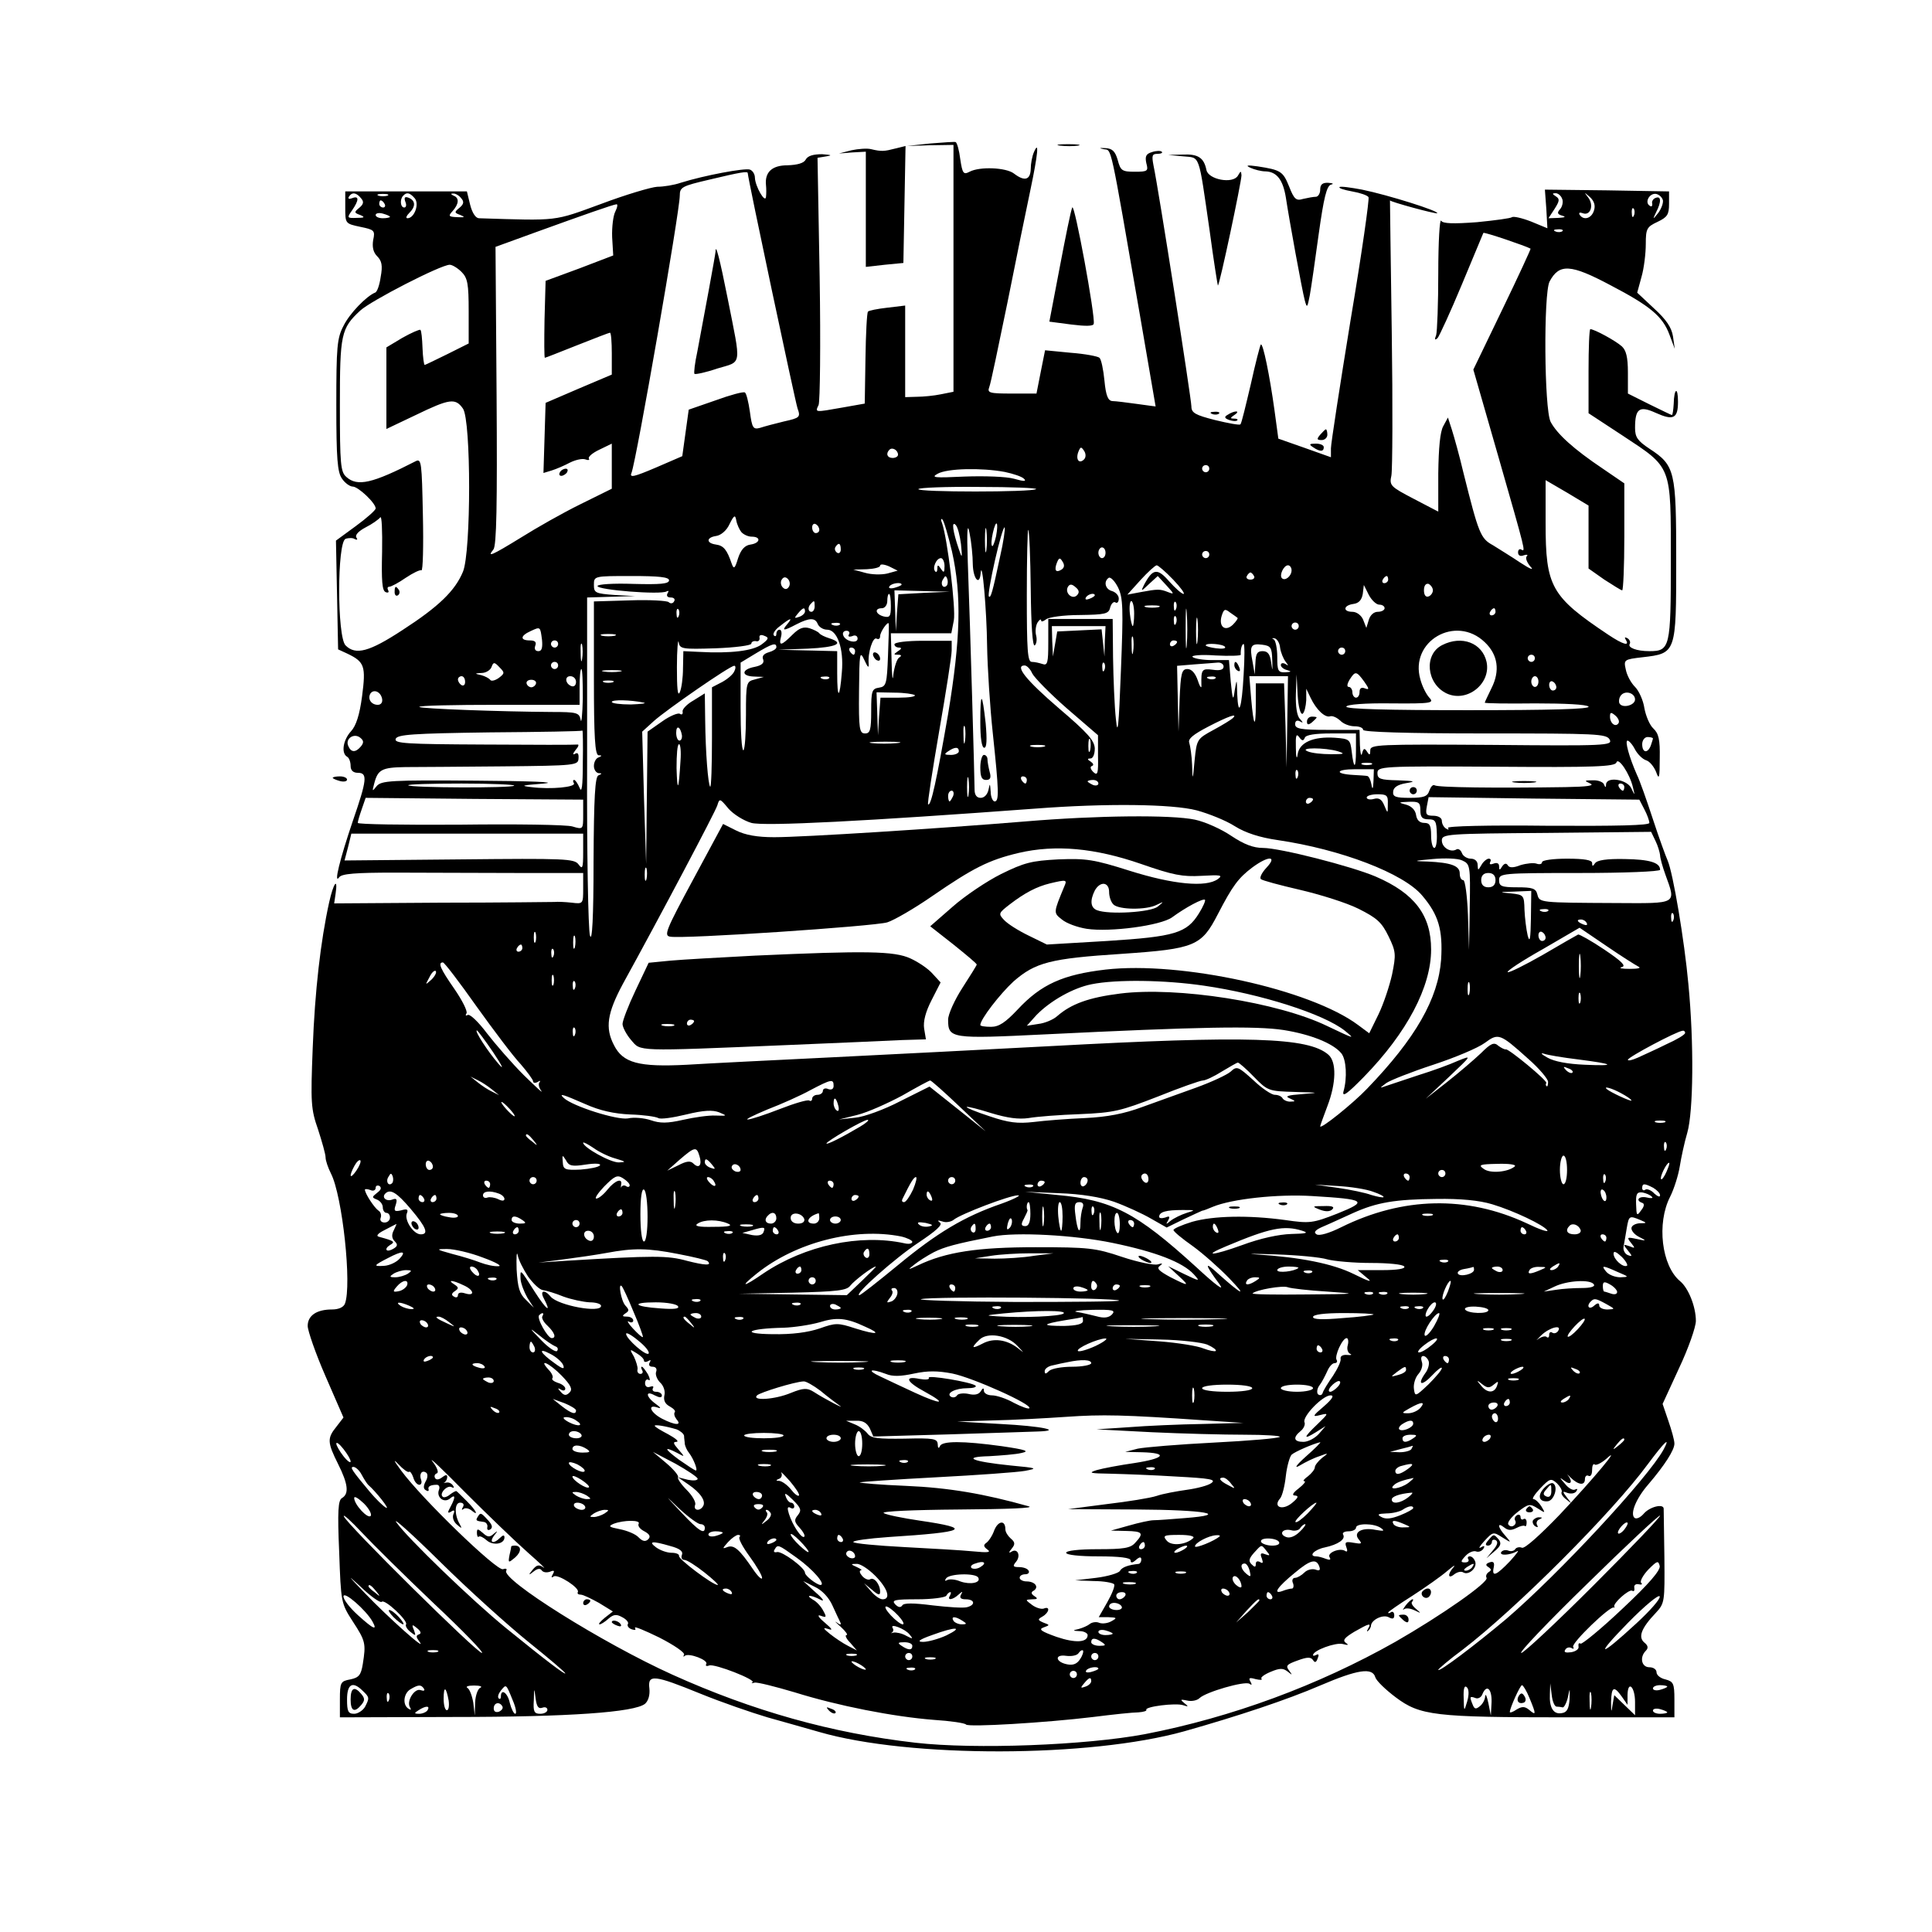 <?xml version="1.0" standalone="no"?>
<!DOCTYPE svg PUBLIC "-//W3C//DTD SVG 20010904//EN"
 "http://www.w3.org/TR/2001/REC-SVG-20010904/DTD/svg10.dtd">
<svg version="1.0" xmlns="http://www.w3.org/2000/svg"
 width="540pt" height="540pt" viewBox="0 0 540 540"
 preserveAspectRatio="xMidYMid meet">

<g transform="translate(0,540) scale(0.1,-0.1)"
fill="#000000" stroke="none">
<path d="M2600 4999 l-65 -7 65 2 65 1 0 -345 0 -345 -35 -7 c-19 -4 -50 -7
-67 -7 l-33 -1 0 128 0 128 -50 -6 c-27 -3 -52 -8 -54 -11 -3 -3 -6 -62 -7
-131 l-2 -126 -62 -11 c-79 -14 -77 -14 -67 7 4 9 6 169 3 354 l-6 337 25 4
c17 3 14 4 -12 6 -24 0 -40 -4 -46 -15 -5 -10 -23 -15 -51 -16 -43 0 -64 -19
-60 -56 1 -9 1 -24 0 -32 -2 -20 -30 29 -31 53 0 10 -6 20 -14 23 -14 5 -127
-16 -194 -37 -17 -6 -47 -11 -65 -11 -17 -1 -88 -22 -157 -48 -134 -49 -117
-47 -341 -40 -9 0 -19 14 -25 38 l-9 37 -170 0 -170 0 0 -45 c0 -45 0 -45 42
-54 39 -8 42 -10 36 -37 -3 -19 0 -34 11 -45 13 -13 16 -26 10 -58 -3 -22 -10
-43 -16 -44 -24 -10 -71 -58 -88 -93 -18 -34 -20 -59 -20 -221 0 -150 3 -188
16 -206 8 -12 22 -22 30 -22 15 0 64 -46 64 -61 0 -5 -25 -27 -55 -49 l-56
-41 3 -152 3 -152 26 -12 c48 -23 52 -35 41 -119 -7 -53 -17 -83 -31 -98 -22
-24 -28 -61 -11 -71 6 -3 10 -15 10 -26 0 -12 7 -19 20 -19 28 0 26 -19 -14
-135 -36 -106 -54 -179 -38 -157 7 10 46 13 155 13 81 0 233 -1 337 -1 l190 0
0 -43 c0 -43 0 -44 -32 -40 -18 2 -40 3 -48 2 -8 0 -150 -2 -315 -2 l-301 -2
4 27 c7 48 -6 30 -18 -24 -24 -109 -40 -248 -46 -408 -6 -152 -5 -170 15 -227
11 -34 21 -69 21 -78 0 -9 7 -29 15 -45 32 -62 59 -313 39 -364 -4 -10 -18
-16 -36 -16 -43 0 -68 -17 -68 -46 0 -13 22 -77 50 -141 l50 -115 -20 -26
c-26 -32 -25 -44 5 -104 28 -56 31 -83 11 -95 -11 -6 -13 -36 -8 -151 5 -140
5 -143 38 -194 36 -55 37 -62 28 -119 -5 -31 -11 -38 -35 -43 -27 -5 -29 -8
-29 -56 l0 -50 318 1 c322 0 506 13 535 37 9 8 14 24 12 43 -5 40 13 38 143
-15 59 -24 143 -53 187 -66 44 -12 109 -31 145 -41 252 -73 756 -72 1020 2
152 43 287 88 380 128 105 45 146 51 154 23 3 -10 29 -35 57 -56 68 -51 108
-56 477 -56 l302 0 0 50 c0 45 -3 50 -25 56 -14 3 -25 12 -25 20 0 8 -9 14
-20 14 -22 0 -28 28 -10 46 8 8 6 15 -4 23 -18 15 -9 40 32 83 25 27 25 31 24
155 -1 71 -2 131 -2 136 0 15 -38 6 -55 -13 -10 -12 -22 -17 -27 -12 -12 12 5
54 39 93 46 54 73 96 73 114 0 10 -8 38 -17 64 l-16 47 46 100 c26 55 47 115
47 132 0 40 -21 92 -44 111 -52 43 -66 162 -28 236 11 22 23 60 27 85 4 25 13
67 21 94 17 59 19 251 3 416 -11 121 -43 311 -58 345 -5 11 -24 63 -41 115
-17 52 -37 109 -45 125 -22 50 -34 95 -26 95 4 0 14 -11 21 -25 7 -13 21 -27
31 -30 10 -3 22 -18 28 -33 8 -23 10 -17 10 39 1 52 -3 69 -18 83 -10 9 -21
35 -25 57 -3 21 -15 48 -26 59 -12 12 -23 33 -26 49 -6 27 -5 28 47 34 94 11
94 11 94 270 0 251 -3 266 -75 313 -33 22 -40 32 -40 58 0 54 12 63 58 42 49
-22 62 -16 62 31 0 44 -11 38 -12 -6 -1 -17 -3 -31 -5 -31 -2 0 -30 14 -63 30
l-60 30 0 59 c0 43 -5 62 -17 73 -18 16 -77 48 -88 48 -3 0 -5 -53 -5 -117 l0
-118 96 -63 c138 -91 134 -81 134 -349 0 -243 -2 -253 -60 -253 -36 0 -61 10
-55 20 3 5 0 12 -6 16 -8 4 -9 3 -5 -4 12 -19 -7 -14 -49 14 -160 107 -175
134 -175 312 l0 120 60 -35 60 -36 0 -88 0 -88 44 -31 c25 -16 47 -30 50 -30
3 0 6 67 6 150 l0 149 -60 41 c-82 55 -128 97 -146 131 -18 36 -20 358 -3 392
27 51 59 49 170 -10 111 -58 146 -87 165 -138 l15 -40 -5 35 c-4 25 -19 47
-53 78 l-47 44 12 44 c7 24 12 66 12 92 0 43 3 48 33 62 27 13 32 20 32 50 l0
35 -173 3 -174 2 4 -54 3 -54 -46 19 c-26 10 -49 15 -53 12 -3 -3 -47 -9 -98
-14 -67 -5 -95 -4 -100 4 -4 7 -8 -59 -8 -145 0 -86 -3 -165 -6 -175 -5 -12
-4 -15 4 -8 5 6 36 73 68 150 32 77 59 142 60 144 3 3 120 -37 132 -44 1 -1
-34 -77 -79 -170 l-81 -168 71 -247 c75 -262 76 -264 63 -256 -5 3 -9 -1 -9
-8 0 -9 7 -12 16 -8 9 3 13 1 8 -3 -4 -5 1 -17 10 -28 12 -12 2 -9 -27 10 -25
17 -60 38 -77 49 -35 19 -40 32 -83 204 -11 47 -26 100 -32 119 l-11 34 -13
-24 c-9 -16 -13 -61 -14 -132 l0 -107 -69 36 c-65 34 -68 37 -62 65 3 16 4
196 1 399 -3 204 -5 370 -5 370 0 -4 129 -39 132 -36 6 6 -137 51 -210 66 -32
6 -61 10 -63 7 -3 -3 13 -8 35 -12 23 -4 43 -11 46 -16 3 -4 -19 -159 -50
-343 -30 -184 -55 -346 -55 -359 l0 -25 -73 26 -74 26 -11 81 c-13 94 -32 188
-38 182 -2 -2 -15 -52 -28 -111 -14 -59 -26 -110 -29 -112 -2 -3 -34 3 -71 12
-55 14 -66 20 -66 38 0 20 -92 609 -106 674 -5 27 -4 32 11 32 10 0 16 3 12 6
-3 3 -15 3 -27 -1 -17 -5 -20 -12 -16 -31 6 -22 4 -24 -32 -24 -36 0 -40 3
-48 33 -7 24 -15 32 -34 33 -18 1 -19 0 -5 -3 23 -4 16 27 101 -463 24 -140
44 -255 44 -256 0 0 -24 3 -52 7 -29 4 -60 8 -69 8 -12 1 -18 15 -22 57 -3 31
-9 60 -14 64 -4 4 -40 11 -80 14 l-72 7 -12 -60 -12 -61 -69 0 c-63 0 -69 2
-63 18 4 9 26 116 51 237 24 121 53 262 64 314 21 100 25 141 10 106 -5 -11
-9 -32 -9 -47 -1 -31 -17 -36 -47 -13 -22 17 -96 20 -124 5 -17 -9 -20 -5 -26
35 -3 25 -9 46 -13 48 -3 1 -35 -1 -71 -4z m-510 -83 c0 -13 132 -635 139
-657 9 -25 7 -27 -38 -37 -25 -6 -55 -14 -67 -18 -19 -5 -22 0 -28 45 -4 28
-10 52 -14 54 -4 3 -41 -7 -82 -22 l-75 -26 -9 -65 -9 -65 -74 -32 c-61 -26
-74 -29 -68 -15 14 36 135 732 135 775 0 24 6 27 83 45 88 21 107 24 107 18z
m-1081 -70 c9 -10 7 -17 -5 -27 -15 -12 -14 -14 3 -20 14 -6 12 -8 -10 -8 -27
-1 -28 0 -13 21 20 29 20 42 0 34 -8 -3 -12 -2 -9 4 9 14 21 12 34 -4z m74 7
c-7 -2 -19 -2 -25 0 -7 3 -2 5 12 5 14 0 19 -2 13 -5z m76 -7 c14 -16 -1 -56
-20 -56 -6 0 -3 7 6 16 18 18 16 35 -5 42 -9 3 -11 -1 -7 -12 4 -9 2 -16 -3
-16 -11 0 -13 23 -3 33 10 11 19 8 32 -7z m130 0 c9 -10 7 -17 -5 -27 -15 -12
-14 -14 3 -20 14 -6 12 -7 -9 -6 -24 1 -26 3 -13 17 18 20 19 37 3 43 -8 4 -9
6 -2 6 6 1 17 -5 23 -13z m3077 -1 c4 -8 1 -22 -5 -29 -10 -11 -8 -15 6 -19
11 -3 7 -5 -11 -6 l-28 -1 17 26 c14 22 15 28 4 35 -11 7 -11 9 -1 9 7 0 15
-7 18 -15z m89 -34 c-7 -22 -29 -28 -40 -11 -3 6 1 7 9 4 21 -8 32 22 15 44
-12 16 -12 16 5 1 12 -11 16 -24 11 -38z m193 29 c1 -9 -5 -24 -13 -35 -16
-20 -16 -19 -6 2 15 29 14 46 -1 40 -7 -2 -12 -10 -10 -16 1 -7 -2 -10 -7 -6
-15 9 -1 36 18 33 9 -2 17 -10 19 -18z m-3573 -10 c3 -5 1 -10 -4 -10 -6 0
-11 5 -11 10 0 6 2 10 4 10 3 0 8 -4 11 -10z m645 -21 c-6 -11 -10 -43 -9 -72
l3 -51 -94 -36 -95 -35 -3 -108 c-1 -59 -1 -107 1 -107 2 0 42 16 90 35 48 19
89 35 92 35 3 0 5 -26 5 -58 l0 -59 -92 -39 -93 -40 -3 -98 -3 -98 23 7 c13 4
36 14 51 22 16 8 35 12 43 9 8 -3 13 -2 10 2 -3 5 10 16 29 25 l35 17 0 -63 0
-63 -87 -43 c-49 -24 -123 -66 -166 -93 -83 -51 -97 -57 -78 -34 9 10 11 126
9 430 l-3 416 110 40 c138 50 218 78 228 79 4 1 3 -8 -3 -20z m2847 -11 c-3
-8 -6 -5 -6 6 -1 11 2 17 5 13 3 -3 4 -12 1 -19z m-3477 -4 c0 -2 -9 -4 -20
-4 -11 0 -20 4 -20 9 0 5 9 7 20 4 11 -3 20 -7 20 -9z m3277 -40 c-3 -3 -12
-4 -19 -1 -8 3 -5 6 6 6 11 1 17 -2 13 -5z m-3077 -114 c17 -17 20 -33 20
-110 l0 -90 -60 -30 c-33 -16 -61 -30 -63 -30 -2 0 -5 21 -6 47 -1 26 -3 49
-6 51 -2 2 -25 -8 -50 -22 l-45 -27 0 -114 0 -114 82 39 c95 46 111 48 132 18
23 -33 23 -401 0 -456 -22 -53 -67 -97 -169 -163 -93 -61 -131 -71 -159 -43
-24 23 -24 289 0 298 9 3 21 3 26 -1 7 -3 8 -1 4 5 -4 7 7 18 26 28 18 9 36
22 41 28 4 6 6 -37 5 -96 -2 -81 0 -109 10 -113 7 -3 10 0 7 5 -3 6 -2 10 3
10 5 0 26 11 46 25 21 14 40 23 44 21 4 -2 6 67 4 155 -3 146 -4 158 -20 150
-121 -62 -163 -72 -194 -44 -16 14 -18 35 -18 200 0 199 3 215 57 265 29 27
225 128 250 128 7 0 22 -9 33 -20z m1220 -511 c0 -5 -7 -9 -15 -9 -15 0 -20
12 -9 23 8 8 24 -1 24 -14z m520 -13 c-14 -14 -24 0 -16 21 6 15 8 15 16 3 6
-9 5 -19 0 -24z m350 -26 c0 -5 -4 -10 -10 -10 -5 0 -10 5 -10 10 0 6 5 10 10
10 6 0 10 -4 10 -10z m-572 -9 c24 -5 48 -13 54 -19 8 -8 0 -8 -28 0 -22 6
-82 8 -138 6 -85 -4 -95 -3 -75 8 27 15 122 17 187 5z m88 -48 c-9 -9 -335 -9
-329 0 2 4 79 7 170 6 90 0 162 -3 159 -6z m-824 -120 c6 -7 19 -13 29 -13 27
0 24 -18 -3 -22 -16 -2 -27 -14 -35 -38 -9 -30 -12 -32 -18 -15 -13 38 -22 50
-44 53 -28 4 -27 20 1 24 13 2 29 15 37 33 13 26 16 27 19 10 2 -11 9 -26 14
-32z m589 -55 c27 -122 24 -242 -11 -454 -32 -184 -48 -259 -56 -252 -2 3 12
94 31 204 19 109 35 211 35 226 l0 27 -80 0 c-44 0 -80 -4 -80 -10 0 -5 6 -9
13 -9 8 0 7 -4 -3 -10 -13 -9 -13 -10 0 -10 10 0 11 -3 3 -8 -6 -4 -13 -25
-16 -47 -2 -23 -4 -7 -5 38 l-2 77 85 0 84 0 7 36 c6 32 -18 230 -33 272 -4 9
-3 14 1 10 4 -3 16 -44 27 -90z m58 -35 c1 -41 19 -62 22 -25 4 44 17 -105 18
-203 1 -60 8 -171 16 -245 17 -161 18 -190 5 -190 -5 0 -11 12 -11 28 -2 23
-2 24 -6 5 -3 -14 -12 -23 -22 -23 -11 0 -17 8 -17 23 0 25 -12 452 -19 637
-3 88 -1 112 5 80 5 -25 9 -64 9 -87z m-429 96 c0 -5 -4 -9 -10 -9 -5 0 -10 7
-10 16 0 8 5 12 10 9 6 -3 10 -10 10 -16z m396 -40 c4 -40 3 -41 -6 -14 -17
50 -21 80 -9 68 6 -6 12 -30 15 -54z m71 -16 c-2 -16 -4 -3 -4 27 0 30 2 43 4
28 2 -16 2 -40 0 -55z m27 38 c-4 -17 -9 -30 -11 -27 -3 2 -2 19 2 36 9 41 17
33 9 -9z m11 -58 c-21 -99 -26 -116 -31 -110 -3 2 5 48 17 101 12 53 24 94 27
92 2 -3 -3 -40 -13 -83z m86 -91 c1 -99 5 -159 11 -156 5 4 7 16 4 28 -3 11
-1 28 4 36 5 8 10 11 10 6 0 -5 6 -3 14 3 7 6 49 12 94 12 71 1 81 3 85 21 3
11 10 18 15 14 5 -3 9 2 9 11 0 9 -9 18 -19 21 -19 5 -24 27 -9 37 5 3 17 -9
26 -27 14 -29 15 -58 8 -233 -6 -157 -9 -186 -14 -135 -4 36 -7 113 -8 173
l-1 107 -90 0 -90 0 0 -66 c0 -56 -2 -65 -16 -60 -9 3 -22 6 -30 6 -12 0 -14
32 -14 187 0 102 2 184 4 182 3 -3 6 -77 7 -167z m-531 112 c0 -8 -5 -12 -10
-9 -6 4 -8 11 -5 16 9 14 15 11 15 -7z m740 -9 c0 -8 -4 -15 -10 -15 -5 0 -10
7 -10 15 0 8 5 15 10 15 6 0 10 -7 10 -15z m290 -5 c0 -5 -4 -10 -10 -10 -5 0
-10 5 -10 10 0 6 5 10 10 10 6 0 10 -4 10 -10z m-740 -32 c0 -19 -2 -20 -10
-8 -8 12 -10 12 -10 1 0 -8 -3 -12 -6 -8 -9 9 3 37 16 37 5 0 10 -10 10 -22z
m327 -10 c-16 -10 -21 -2 -13 19 6 15 9 15 16 3 6 -9 5 -17 -3 -22z m-487 -11
c-17 -4 -45 -3 -62 2 l-33 9 38 1 c20 1 37 5 37 10 0 5 11 4 25 -2 l24 -12
-29 -8z m799 -17 c21 -22 34 -40 29 -40 -5 0 -23 16 -40 35 -33 38 -46 36 -70
-9 -10 -20 -9 -20 14 2 l24 22 25 -27 c21 -23 22 -25 4 -18 -23 9 -28 9 -77 0
l-37 -7 37 41 c20 22 41 41 45 41 4 0 25 -18 46 -40z m331 26 c0 -16 -18 -31
-27 -22 -8 8 5 36 17 36 5 0 10 -6 10 -14z m-105 -16 c3 -5 -1 -10 -10 -10 -9
0 -13 5 -10 10 3 6 8 10 10 10 2 0 7 -4 10 -10z m-1635 -12 c0 -10 -25 -12
-100 -10 -56 2 -100 -1 -100 -6 0 -11 177 -25 193 -15 6 3 7 1 3 -5 -4 -7 -1
-12 9 -12 9 0 13 -5 9 -11 -3 -6 -10 -7 -15 -2 -4 4 -53 7 -108 5 l-101 -3 0
-215 c0 -164 3 -214 13 -215 10 0 10 -2 0 -6 -7 -2 -13 -13 -13 -24 0 -10 6
-19 13 -20 10 0 10 -2 0 -6 -10 -3 -13 -62 -14 -241 0 -158 -4 -227 -10 -207
-5 17 -9 236 -8 488 l0 457 67 2 67 2 -57 3 c-54 4 -58 6 -58 28 0 25 0 25
105 25 77 0 105 -3 105 -12z m335 -18 c-5 -8 -11 -8 -17 -2 -6 6 -7 16 -3 22
5 8 11 8 17 2 6 -6 7 -16 3 -22z m441 3 c-10 -10 -19 5 -10 18 6 11 8 11 12 0
2 -7 1 -15 -2 -18z m1234 17 c0 -5 -5 -10 -11 -10 -5 0 -7 5 -4 10 3 6 8 10
11 10 2 0 4 -4 4 -10z m-1360 -14 c0 -2 -9 -6 -20 -9 -11 -3 -18 -1 -14 4 5 9
34 13 34 5z m490 -30 c-13 -13 -35 7 -25 24 5 8 11 8 21 -1 10 -8 12 -15 4
-23z m995 14 c0 -7 -6 -15 -12 -17 -8 -3 -13 4 -13 17 0 13 5 20 13 18 6 -3
12 -11 12 -18z m-150 -40 c8 0 15 -4 15 -10 0 -5 -8 -10 -19 -10 -11 0 -21 -9
-25 -22 l-7 -23 -9 23 c-5 12 -18 22 -30 22 -27 0 -26 18 3 22 15 2 23 11 26
28 l3 25 14 -28 c8 -15 21 -27 29 -27z m-1272 33 l-72 -4 -4 -52 -3 -52 -2 58
-2 57 78 -2 77 -2 -72 -3z m-93 -37 c0 -29 -3 -33 -20 -29 -23 6 -27 23 -5 23
8 0 15 9 15 20 0 11 2 20 5 20 3 0 5 -15 5 -34z m570 30 c0 -2 -7 -7 -16 -10
-8 -3 -12 -2 -9 4 6 10 25 14 25 6z m257 -139 c-2 -23 -3 -1 -3 48 0 50 1 68
3 42 2 -26 2 -67 0 -90z m-1040 108 c0 -8 -4 -15 -9 -15 -10 0 -11 14 -1 23 9
10 10 9 10 -8z m893 -20 c0 -19 -2 -35 -4 -35 -2 0 -6 16 -8 35 -2 19 0 35 4
35 4 0 8 -16 8 -35z m117 13 c-3 -8 -6 -5 -6 6 -1 11 2 17 5 13 3 -3 4 -12 1
-19z m-49 5 c-10 -2 -26 -2 -35 0 -10 3 -2 5 17 5 19 0 27 -2 18 -5z m-1341
-25 c-3 -8 -6 -5 -6 6 -1 11 2 17 5 13 3 -3 4 -12 1 -19z m353 13 c0 -5 -7
-12 -16 -15 -14 -5 -15 -4 -4 9 14 17 20 19 20 6z m1209 -18 c2 -1 -4 -10 -13
-19 -22 -21 -41 -5 -31 26 6 18 9 19 23 8 10 -7 19 -13 21 -15z m721 17 c0 -5
-5 -10 -11 -10 -5 0 -7 5 -4 10 3 6 8 10 11 10 2 0 4 -4 4 -10z m-833 -82 c-2
-18 -4 -6 -4 27 0 33 2 48 4 33 2 -15 2 -42 0 -60z m-60 50 c-3 -8 -6 -5 -6 6
-1 11 2 17 5 13 3 -3 4 -12 1 -19z m-1087 -3 c-16 -19 -10 -19 26 0 37 19 53
19 60 0 4 -8 15 -15 26 -15 28 0 47 -53 41 -119 -6 -76 -13 -77 -13 -3 l0 62
-82 2 -83 2 83 3 c81 4 104 15 60 29 -13 4 -25 10 -28 14 -3 4 -15 10 -27 14
-17 5 -29 1 -48 -18 -31 -31 -39 -33 -32 -6 3 11 1 20 -4 20 -5 0 -9 -5 -9
-12 0 -6 -3 -8 -7 -4 -4 4 3 16 17 26 30 24 37 25 20 5z m147 -1 c-3 -3 -12
-4 -19 -1 -8 3 -5 6 6 6 11 1 17 -2 13 -5z m135 -86 c-3 -80 -5 -87 -25 -90
-20 -3 -22 -9 -22 -66 0 -52 -3 -62 -17 -62 -16 0 -18 12 -17 118 1 108 2 115
15 87 9 -20 13 -24 12 -10 -3 31 12 76 22 70 6 -3 10 0 10 7 0 12 22 43 24 35
1 -1 0 -41 -2 -89z m1148 82 c0 -5 -4 -10 -10 -10 -5 0 -10 5 -10 10 0 6 5 10
10 10 6 0 10 -4 10 -10z m-2115 -39 c2 -22 -1 -31 -10 -31 -9 0 -12 6 -9 15 4
10 0 15 -15 15 -28 0 -27 13 2 26 28 13 27 13 32 -25z m1573 -3 l-1 -43 -4 38
-4 38 -62 -3 -62 -3 -6 -35 -6 -35 -2 43 -1 42 75 0 75 0 -2 -42z m-715 19
c-4 -6 0 -8 9 -5 8 4 15 1 15 -7 0 -15 -34 -8 -40 9 -3 7 1 13 9 13 7 0 10 -5
7 -10z m1777 -22 c37 -35 43 -80 19 -128 -10 -21 -19 -39 -19 -41 0 -2 63 -3
141 -2 83 0 144 -3 149 -9 6 -7 -108 -10 -336 -10 -225 0 -343 3 -341 10 2 6
52 10 125 9 114 -1 121 1 107 16 -9 10 -20 32 -25 51 -31 107 99 182 180 104z
m-2432 18 c-10 -2 -26 -2 -35 0 -10 3 -2 5 17 5 19 0 27 -2 18 -5z m411 -24
c-24 -18 -85 -26 -176 -21 l-43 2 -1 -48 c0 -26 -4 -56 -9 -67 -6 -13 -8 12
-8 70 0 50 3 81 5 70 3 -19 10 -20 103 -17 55 2 100 8 100 13 0 5 6 8 13 7 6
-2 11 2 10 9 -2 8 4 10 13 6 14 -5 13 -9 -7 -24z m1038 -21 c-2 -13 -4 -5 -4
17 -1 22 1 32 4 23 2 -10 2 -28 0 -40z m411 11 c2 -13 9 -30 15 -38 9 -12 9
-13 0 -7 -7 4 -13 3 -13 -3 0 -5 8 -12 18 -14 13 -4 11 -5 -5 -6 -21 -1 -23 4
-23 43 0 24 -5 47 -10 49 -6 3 -5 4 2 3 7 -1 15 -13 16 -27z m-2018 11 c0 -5
-4 -10 -10 -10 -5 0 -10 5 -10 10 0 6 5 10 10 10 6 0 10 -4 10 -10z m67 -42
c-2 -13 -4 -5 -4 17 -1 22 1 32 4 23 2 -10 2 -28 0 -40z m1663 48 c0 -3 -4 -8
-10 -11 -5 -3 -10 -1 -10 4 0 6 5 11 10 11 6 0 10 -2 10 -4z m-1120 -15 c0 -5
-10 -11 -21 -14 -14 -4 -20 -11 -16 -20 4 -10 -4 -17 -24 -21 -37 -7 -38 -26
-1 -27 l27 -1 -25 -7 c-24 -6 -25 -8 -25 -99 0 -52 -3 -96 -7 -99 -5 -2 -8 52
-8 120 l0 125 43 26 c45 27 57 31 57 17z m1254 1 c3 -5 -8 -6 -25 -4 -16 2
-29 6 -29 8 0 8 49 4 54 -4z m52 -78 c-5 -94 -15 -123 -18 -53 -1 43 -1 43 -7
9 -4 -31 -6 -27 -11 25 l-5 60 -47 0 c-25 0 -50 4 -55 9 -4 4 24 7 64 4 39 -2
71 -1 71 2 -1 15 3 30 8 30 3 0 3 -39 0 -86z m80 41 c1 -32 1 -34 -3 -7 -3 23
-9 32 -24 32 -15 0 -19 -7 -20 -32 l-2 -33 -6 35 c-9 45 -5 52 27 48 24 -3 27
-8 28 -43z m-1166 25 c0 -5 -2 -10 -4 -10 -3 0 -8 5 -11 10 -3 6 -1 10 4 10 6
0 11 -4 11 -10z m1370 0 c0 -5 -4 -10 -10 -10 -5 0 -10 5 -10 10 0 6 5 10 10
10 6 0 10 -4 10 -10z m530 -20 c0 -5 -4 -10 -10 -10 -5 0 -10 5 -10 10 0 6 5
10 10 10 6 0 10 -4 10 -10z m-2896 -55 c-10 -7 -21 -10 -24 -5 -3 4 -14 10
-25 13 -19 4 -19 5 1 6 12 0 25 8 28 17 5 14 8 14 22 -1 15 -15 15 -17 -2 -30z
m166 35 c0 -5 -4 -10 -10 -10 -5 0 -10 5 -10 10 0 6 5 10 10 10 6 0 10 -4 10
-10z m1527 -12 c-3 -8 -6 -5 -6 6 -1 11 2 17 5 13 3 -3 4 -12 1 -19z m333 9
c0 -9 -10 -12 -30 -9 -31 4 -33 1 -32 -43 1 -11 -4 -6 -10 13 -7 20 -17 32
-29 32 -16 0 -19 -11 -22 -87 l-3 -88 -2 92 -2 92 48 4 c26 2 55 4 65 5 9 1
17 -4 17 -11z m-1367 -12 c-3 -9 -18 -22 -34 -31 l-29 -15 0 -141 c0 -78 -2
-139 -5 -137 -6 7 -13 96 -14 187 l-1 74 -32 -20 c-18 -10 -32 -25 -30 -31 1
-7 -2 -10 -8 -6 -5 3 -28 -6 -50 -22 l-40 -28 -2 -185 -2 -185 -6 185 -5 185
33 30 c36 32 212 154 224 154 4 1 5 -6 1 -14z m832 -7 c6 -12 49 -56 97 -98
l87 -75 0 -58 c1 -49 -1 -56 -13 -45 -8 8 -10 15 -4 17 6 2 4 7 -3 12 -10 6
-11 9 -1 9 7 0 12 12 12 28 -1 22 -19 43 -100 112 -92 79 -125 120 -96 120 6
0 16 -10 21 -22z m-1256 -70 c-1 -46 -4 -73 -6 -60 -4 20 -10 22 -81 22 -146
1 -364 9 -370 14 -3 4 97 6 221 6 l227 0 0 50 c0 28 2 50 5 50 3 0 4 -37 4
-82z m104 75 c-13 -2 -33 -2 -45 0 -13 2 -3 4 22 4 25 0 35 -2 23 -4z m2080
-28 c14 -20 15 -24 2 -19 -10 4 -15 0 -15 -10 0 -9 -4 -16 -10 -16 -5 0 -10 7
-10 15 0 8 -5 15 -10 15 -6 0 -5 8 2 20 16 25 19 25 41 -5z m-2513 -1 c0 -8
-4 -12 -10 -9 -5 3 -10 10 -10 16 0 5 5 9 10 9 6 0 10 -7 10 -16z m310 0 c0
-9 -5 -14 -12 -12 -18 6 -21 28 -4 28 9 0 16 -7 16 -16z m707 10 c-3 -3 -12
-4 -19 -1 -8 3 -5 6 6 6 11 1 17 -2 13 -5z m1080 0 c-3 -3 -12 -4 -19 -1 -8 3
-5 6 6 6 11 1 17 -2 13 -5z m201 -121 l-2 -128 -3 118 -4 117 -39 0 -40 0 0
-57 c0 -72 -6 -66 -13 15 l-5 62 54 0 54 0 -2 -127z m43 22 c5 4 9 21 10 38
l0 32 12 -25 c16 -34 41 -57 55 -52 7 2 19 -4 28 -12 8 -9 26 -16 40 -16 13 0
24 -4 24 -10 0 -6 120 -10 340 -10 313 0 340 -1 349 -17 9 -17 -10 -18 -330
-15 -319 2 -339 1 -339 -15 0 -14 -2 -15 -9 -4 -7 11 -10 10 -14 -5 -2 -10 -5
0 -6 24 l-1 42 -90 0 c-75 0 -90 3 -90 16 0 9 5 12 13 8 10 -6 10 -4 0 7 -8 8
-12 35 -11 69 l2 55 3 -58 c2 -33 8 -55 14 -52z m659 90 c0 -8 -4 -15 -10 -15
-5 0 -10 7 -10 15 0 8 5 15 10 15 6 0 10 -7 10 -15z m-2802 -6 c-2 -6 -8 -10
-13 -10 -5 0 -11 4 -13 10 -2 6 4 11 13 11 9 0 15 -5 13 -11z m215 4 c-7 -2
-19 -2 -25 0 -7 3 -2 5 12 5 14 0 19 -2 13 -5z m2637 -14 c0 -5 -4 -9 -10 -9
-5 0 -10 7 -10 16 0 8 5 12 10 9 6 -3 10 -10 10 -16z m-3282 -32 c2 -10 -3
-17 -12 -17 -18 0 -29 16 -21 31 9 14 29 6 33 -14z m1489 10 c3 -4 -17 -7 -45
-7 l-51 0 -4 -52 -3 -53 -2 60 -2 60 50 -1 c28 0 53 -4 57 -7z m2013 -12 c0
-17 -37 -26 -44 -10 -2 7 0 17 6 23 13 13 38 4 38 -13z m-2770 -9 c8 -2 -9 -4
-37 -5 -29 0 -53 3 -53 7 0 7 52 6 90 -2z m2724 -57 c-8 -13 -24 -1 -24 18 0
13 3 13 15 3 8 -7 12 -16 9 -21z m-1078 14 c-4 -4 -28 -19 -54 -33 -46 -25
-47 -26 -53 -85 -5 -58 -6 -58 -7 -13 -1 25 -5 53 -8 62 -4 11 11 23 53 45 56
29 84 39 69 24z m-749 -65 c-2 -13 -4 -5 -4 17 -1 22 1 32 4 23 2 -10 2 -28 0
-40z m-791 17 c1 -8 -2 -15 -7 -15 -5 0 -9 10 -9 22 0 23 12 17 16 -7z m-277
-77 c0 -66 -3 -86 -9 -70 -5 12 -12 22 -15 22 -4 0 -4 -4 -1 -9 7 -11 -64 -18
-119 -11 -33 4 -26 5 35 10 43 4 -38 7 -189 8 -240 2 -265 0 -278 -15 -13 -16
-13 -16 -7 7 10 39 21 45 87 46 34 0 157 1 272 2 204 2 211 3 212 22 1 13 -2
18 -10 13 -7 -4 -6 1 2 11 8 9 10 16 5 15 -5 -1 -122 -1 -261 0 -219 1 -252 3
-247 16 5 12 47 15 263 18 141 1 257 3 259 5 1 1 2 -40 1 -90z m-620 46 c-15
-18 -28 -18 -36 2 -8 20 17 36 34 22 10 -8 10 -14 2 -24z m2638 24 c3 8 28 12
74 12 l69 0 0 -47 c0 -53 -6 -55 -12 -3 -4 33 -6 35 -47 38 -60 4 -99 -13
-104 -46 -2 -17 -5 -9 -5 18 -1 34 1 41 9 30 8 -11 12 -12 16 -2z m-600 -35
c-3 -10 -5 -4 -5 12 0 17 2 24 5 18 2 -7 2 -21 0 -30z m1573 33 c0 -2 -3 -11
-6 -20 -9 -23 -24 -20 -24 4 0 11 7 20 15 20 8 0 15 -2 15 -4z m-2113 -13
c-20 -2 -52 -2 -70 0 -17 2 0 4 38 4 39 0 53 -2 32 -4z m-605 -50 c-5 -83 -9
-90 -11 -20 0 37 2 67 7 67 4 0 6 -21 4 -47z m1016 40 c-10 -2 -26 -2 -35 0
-10 3 -2 5 17 5 19 0 27 -2 18 -5z m-238 -13 c0 -5 -10 -10 -22 -10 -19 0 -20
2 -8 10 19 13 30 13 30 0z m1060 0 c21 -7 17 -8 -20 -8 -25 0 -54 3 -65 8 -27
11 49 11 85 0z m824 -100 c6 -25 6 -25 -5 -2 -13 24 -68 32 -70 10 0 -10 -2
-10 -6 0 -2 6 -17 12 -31 11 -24 0 -25 -1 -7 -9 13 -6 -10 -9 -70 -10 -194 -3
-356 -1 -365 5 -5 3 -11 -4 -15 -15 -5 -16 -15 -20 -55 -20 -39 0 -48 3 -46
18 1 11 12 19 36 23 29 5 25 6 -22 8 -50 1 -58 4 -58 20 0 19 9 20 332 18 273
-2 332 0 336 12 5 16 37 -31 46 -69z m-731 63 c-7 -2 -19 -2 -25 0 -7 3 -2 5
12 5 14 0 19 -2 13 -5z m-206 -35 c-3 -8 -6 -5 -6 6 -1 11 2 17 5 13 3 -3 4
-12 1 -19z m212 -10 c-1 -24 -3 -27 -6 -10 -2 12 -7 22 -11 23 -4 1 -21 2 -39
3 -54 3 -50 16 5 16 l52 0 -1 -32z m-1132 -40 c-2 -13 -4 -3 -4 22 0 25 2 35
4 23 2 -13 2 -33 0 -45z m163 42 c0 -5 -2 -10 -4 -10 -3 0 -8 5 -11 10 -3 6
-1 10 4 10 6 0 11 -4 11 -10z m200 -10 c0 -5 -7 -7 -15 -4 -8 4 -15 8 -15 10
0 2 7 4 15 4 8 0 15 -4 15 -10z m-1633 -6 c-6 -7 -289 -6 -296 1 -2 3 65 5
149 5 84 0 151 -3 147 -6z m3103 -4 c0 -5 -2 -10 -4 -10 -3 0 -8 5 -11 10 -3
6 -1 10 4 10 6 0 11 -4 11 -10z m-1876 -25 c-4 -8 -8 -15 -10 -15 -2 0 -4 7
-4 15 0 8 4 15 10 15 5 0 7 -7 4 -15z m1215 -22 c0 -28 0 -28 -10 -4 -7 17
-15 22 -29 18 -11 -3 -20 -1 -20 4 0 5 14 9 30 9 26 0 30 -3 29 -27z m-2249
-30 c0 -41 0 -42 -30 -33 -16 5 -158 7 -315 5 -157 -1 -285 1 -285 5 0 4 5 21
11 38 l11 32 304 -3 304 -2 0 -42z m470 -23 c36 -10 323 5 795 40 196 15 381
13 450 -5 33 -9 81 -28 106 -44 30 -19 71 -32 120 -39 177 -26 352 -93 404
-155 46 -54 58 -96 53 -179 -8 -109 -71 -220 -207 -361 -39 -41 -131 -115
-131 -105 0 2 9 27 20 56 25 65 26 124 3 144 -56 49 -224 54 -778 24 -170 -9
-443 -23 -605 -31 -162 -8 -347 -17 -410 -21 -135 -7 -179 5 -204 55 -25 48
-19 89 25 171 104 189 258 480 264 499 6 20 7 20 31 -9 14 -16 43 -34 64 -40z
m1570 66 c0 -3 -4 -8 -10 -11 -5 -3 -10 -1 -10 4 0 6 5 11 10 11 6 0 10 -2 10
-4z m926 -28 c8 -15 14 -32 14 -38 0 -7 -89 -9 -284 -8 -168 2 -282 -1 -279
-6 4 -5 1 -6 -5 -2 -7 4 -12 14 -12 22 0 8 -10 14 -24 14 -20 0 -22 4 -18 26
l5 26 294 -4 295 -3 14 -27z m-626 -3 c0 -19 5 -25 23 -25 19 0 22 -5 23 -40
1 -22 -2 -40 -7 -40 -5 0 -9 16 -9 35 0 28 -4 35 -19 35 -13 0 -21 8 -23 22
-2 14 -13 25 -28 29 -23 6 -22 7 8 8 28 1 32 -2 32 -24z m670 -125 c0 -8 7
-33 15 -55 30 -83 35 -80 -138 -79 -215 1 -214 1 -220 24 -4 17 -14 20 -56 20
-44 0 -51 3 -51 20 0 19 7 20 225 20 124 0 225 4 225 9 0 20 -29 29 -99 30
-50 1 -77 -3 -83 -12 -6 -9 -8 -9 -8 1 0 8 -21 12 -70 12 -38 0 -70 -4 -70
-10 0 -5 -7 -7 -15 -4 -8 3 -28 1 -45 -4 -20 -8 -32 -8 -36 0 -4 6 -9 5 -15
-3 -7 -12 -9 -12 -9 0 0 8 -6 11 -16 7 -8 -3 -12 -2 -9 4 3 6 2 10 -4 10 -5 0
-15 -8 -20 -17 -10 -17 -10 -17 -11 0 0 10 -8 17 -19 17 -10 0 -22 7 -25 16
-3 8 -10 13 -15 10 -16 -10 -41 5 -41 25 0 18 14 19 293 21 l292 3 12 -25 c7
-14 12 -32 13 -40z m-3010 8 c0 -45 -2 -49 -13 -34 -12 16 -36 17 -333 14
l-321 -3 10 38 9 37 324 0 324 0 0 -52z m2478 -153 l-2 -120 -3 98 c-2 53 -8
97 -13 97 -6 0 -10 8 -10 19 0 21 -24 30 -90 33 -42 1 -41 2 15 7 33 3 70 2
82 -4 22 -10 23 -14 21 -130z m-2301 78 c-3 -10 -5 -4 -5 12 0 17 2 24 5 18 2
-7 2 -21 0 -30z m2373 -3 c0 -13 -7 -20 -20 -20 -13 0 -20 7 -20 20 0 13 7 20
20 20 13 0 20 -7 20 -20z m99 -107 c-1 -57 -3 -70 -9 -48 -4 17 -8 49 -9 72
-1 41 -2 42 -38 46 -35 3 -34 4 10 5 l47 2 -1 -77z m48 21 c-3 -3 -12 -4 -19
-1 -8 3 -5 6 6 6 11 1 17 -2 13 -5z m350 -26 c-3 -8 -6 -5 -6 6 -1 11 2 17 5
13 3 -3 4 -12 1 -19z m-242 -8 c3 -6 -1 -7 -9 -4 -18 7 -21 14 -7 14 6 0 13
-4 16 -10z m145 -122 c8 -4 -3 -6 -25 -6 -22 0 -32 2 -22 5 13 3 0 16 -49 49
-37 25 -70 43 -73 42 -4 -2 -48 -27 -99 -57 -51 -29 -95 -51 -98 -48 -3 3 41
32 98 64 l103 60 75 -51 c41 -28 82 -54 90 -58z m-3083 70 c-3 -7 -5 -2 -5 12
0 14 2 19 5 13 2 -7 2 -19 0 -25z m2823 11 c0 -5 -4 -9 -10 -9 -5 0 -10 7 -10
16 0 8 5 12 10 9 6 -3 10 -10 10 -16z m-2713 -26 c-3 -10 -5 -4 -5 12 0 17 2
24 5 18 2 -7 2 -21 0 -30z m-147 -3 c0 -5 -5 -10 -11 -10 -5 0 -7 5 -4 10 3 6
8 10 11 10 2 0 4 -4 4 -10z m87 -22 c-3 -8 -6 -5 -6 6 -1 11 2 17 5 13 3 -3 4
-12 1 -19z m2870 -55 c-2 -16 -4 -3 -4 27 0 30 2 43 4 28 2 -16 2 -40 0 -55z
m-3085 -86 c48 -67 103 -140 123 -161 19 -22 35 -44 35 -48 0 -5 6 -6 13 -2 6
4 9 4 5 -1 -4 -4 -2 -15 5 -24 6 -9 -15 11 -49 44 -33 33 -79 86 -103 117 -24
32 -48 55 -54 51 -5 -3 -7 -1 -3 5 3 6 -12 36 -34 68 -39 56 -47 74 -32 74 4
0 46 -55 94 -123z m-126 75 c-18 -16 -18 -16 -6 6 6 13 14 21 18 18 3 -4 -2
-14 -12 -24z m341 -14 c-3 -7 -5 -2 -5 12 0 14 2 19 5 13 2 -7 2 -19 0 -25z
m60 -10 c-3 -8 -6 -5 -6 6 -1 11 2 17 5 13 3 -3 4 -12 1 -19z m2500 -15 c-3
-10 -5 -4 -5 12 0 17 2 24 5 18 2 -7 2 -21 0 -30z m310 -25 c-3 -7 -5 -2 -5
12 0 14 2 19 5 13 2 -7 2 -19 0 -25z m-2810 -90 c-3 -8 -6 -5 -6 6 -1 11 2 17
5 13 3 -3 4 -12 1 -19z m-228 -50 c26 -39 31 -51 14 -31 -28 32 -68 93 -60 93
2 0 23 -28 46 -62z m3331 55 c0 -5 -24 -19 -53 -32 -28 -14 -64 -30 -79 -37
-16 -7 -28 -10 -28 -6 0 7 137 80 153 81 4 1 7 -2 7 -6z m-439 -72 c31 -27 56
-57 56 -65 0 -9 -2 -14 -4 -12 -3 2 -3 6 -1 9 4 6 -105 96 -113 94 -3 -1 -13
4 -21 10 -12 11 -21 7 -49 -21 -19 -18 -61 -54 -94 -80 l-60 -47 65 61 c64 61
65 61 25 45 -22 -10 -71 -28 -110 -40 -38 -13 -79 -26 -90 -30 -20 -7 -20 -7
0 8 12 8 70 31 131 51 61 20 125 47 144 61 38 28 42 27 121 -44z m139 -2 c102
-13 110 -19 20 -15 -48 2 -86 9 -105 20 -16 9 -21 14 -10 11 11 -4 54 -11 95
-16z m-905 -49 c38 -39 41 -40 115 -42 68 -2 70 -2 20 -6 -41 -3 -50 -6 -35
-12 16 -7 17 -9 3 -9 -9 -1 -20 4 -23 9 -3 6 -13 10 -22 10 -9 0 -36 18 -60
41 -42 38 -46 40 -63 24 -10 -9 -53 -29 -97 -45 -43 -15 -110 -40 -150 -54
-51 -19 -98 -28 -160 -31 -48 -2 -113 -7 -144 -11 -45 -5 -70 -2 -123 16 -37
12 -66 24 -64 26 2 2 33 -6 68 -17 46 -14 77 -18 105 -14 22 4 87 9 144 11 95
4 114 9 217 49 62 25 119 45 126 45 7 0 31 11 53 25 22 13 42 25 45 25 3 0 24
-18 45 -40z m890 12 c-3 -3 -11 0 -18 7 -9 10 -8 11 6 5 10 -3 15 -9 12 -12z
m-3020 -47 l20 -16 -20 10 c-11 5 -29 17 -40 26 l-20 16 20 -10 c11 -5 29 -17
40 -26z m955 10 c0 -9 -6 -12 -15 -9 -8 4 -15 1 -15 -5 0 -6 -7 -11 -15 -11
-8 0 -15 -5 -15 -11 0 -5 -4 -8 -8 -5 -5 3 -42 -8 -83 -24 -41 -16 -81 -29
-89 -29 -8 0 17 12 55 28 39 15 93 39 120 54 59 31 65 32 65 12z m350 -56 l75
-71 -79 63 -78 62 -82 -41 c-44 -23 -101 -44 -126 -46 l-45 -5 52 13 c28 7 84
32 125 54 40 23 75 42 78 42 3 0 39 -32 80 -71z m1850 36 c17 -9 30 -18 30
-21 0 -4 -59 23 -69 32 -10 9 13 3 39 -11z m-2894 -31 c40 -18 80 -27 126 -29
36 -1 71 -6 78 -10 6 -4 41 1 78 10 49 12 74 13 92 6 24 -10 23 -10 -10 -9
-19 1 -60 -5 -91 -12 -44 -10 -64 -10 -90 -1 -18 6 -47 9 -64 5 -31 -5 -154
34 -179 57 -16 15 -2 10 60 -17z m707 -4 c3 -11 1 -18 -4 -14 -5 3 -9 12 -9
20 0 20 7 17 13 -6z m-918 -10 c10 -11 16 -20 13 -20 -3 0 -13 9 -23 20 -10
11 -16 20 -13 20 3 0 13 -9 23 -20z m979 -49 c-47 -28 -94 -52 -94 -47 0 6
103 66 115 66 6 0 -4 -9 -21 -19z m2249 12 c-7 -2 -19 -2 -25 0 -7 3 -2 5 12
5 14 0 19 -2 13 -5z m-3162 -50 c13 -16 12 -17 -3 -4 -10 7 -18 15 -18 17 0 8
8 3 21 -13z m229 -51 c30 -9 31 -10 10 -11 -23 -1 -100 42 -100 55 0 3 13 -4
28 -14 15 -11 43 -25 62 -30z m2937 26 c-3 -8 -6 -5 -6 6 -1 11 2 17 5 13 3
-3 4 -12 1 -19z m-2702 -19 c8 -25 -1 -37 -17 -21 -8 8 -19 7 -42 -5 l-31 -15
35 31 c42 36 47 37 55 10z m-318 -24 c26 4 43 3 40 -2 -3 -5 -28 -10 -54 -12
-44 -2 -49 0 -50 21 -2 21 -1 21 9 5 8 -16 17 -18 55 -12z m2743 -15 c0 -22
-4 -40 -10 -40 -5 0 -10 18 -10 40 0 22 5 40 10 40 6 0 10 -18 10 -40z m-3384
-2 c-18 -26 -22 -17 -5 14 6 11 13 17 16 15 3 -3 -2 -16 -11 -29z m214 11 c0
-5 -4 -9 -10 -9 -5 0 -10 7 -10 16 0 8 5 12 10 9 6 -3 10 -10 10 -16z m780 6
c11 -13 10 -14 -4 -9 -9 3 -16 10 -16 15 0 13 6 11 20 -6z m80 -15 c0 -5 -7
-7 -15 -4 -8 4 -12 10 -9 15 6 11 24 2 24 -11z m2164 10 c-18 -16 -69 -21 -87
-7 -16 11 -11 13 38 14 32 1 54 -2 49 -7z m424 -15 c-6 -14 -13 -23 -15 -21
-5 5 15 46 22 46 3 0 -1 -11 -7 -25z m-618 -5 c0 -5 -4 -10 -10 -10 -5 0 -10
5 -10 10 0 6 5 10 10 10 6 0 10 -4 10 -10z m-2944 -27 c-10 -10 -19 5 -10 18
6 11 8 11 12 0 2 -7 1 -15 -2 -18z m664 -6 c0 -4 -4 -6 -9 -3 -5 4 -11 3 -14
-1 -2 -5 -2 -2 -1 5 5 21 -17 13 -38 -13 -11 -14 -25 -25 -31 -25 -6 0 4 15
22 34 29 29 36 33 52 23 11 -7 19 -15 19 -20z m1450 17 c0 -8 -4 -12 -10 -9
-5 3 -10 10 -10 16 0 5 5 9 10 9 6 0 10 -7 10 -16z m730 6 c0 -5 -2 -10 -4
-10 -3 0 -8 5 -11 10 -3 6 -1 10 4 10 6 0 11 -4 11 -10z m547 -12 c-3 -8 -6
-5 -6 6 -1 11 2 17 5 13 3 -3 4 -12 1 -19z m-2987 2 c0 -5 -4 -10 -10 -10 -5
0 -10 5 -10 10 0 6 5 10 10 10 6 0 10 -4 10 -10z m495 -1 c11 -16 1 -19 -13
-3 -7 8 -8 14 -3 14 5 0 13 -5 16 -11z m557 -24 c-9 -19 -20 -35 -25 -35 -5 0
-7 3 -5 8 23 47 32 62 38 62 4 0 0 -16 -8 -35z m118 25 c0 -5 -4 -10 -10 -10
-5 0 -10 5 -10 10 0 6 5 10 10 10 6 0 10 -4 10 -10z m370 1 c0 -6 -4 -13 -10
-16 -5 -3 -10 1 -10 9 0 9 5 16 10 16 6 0 10 -4 10 -9z m-1670 -11 c0 -5 -2
-10 -4 -10 -3 0 -8 5 -11 10 -3 6 -1 10 4 10 6 0 11 -4 11 -10z m960 0 c0 -5
-2 -10 -4 -10 -3 0 -8 5 -11 10 -3 6 -1 10 4 10 6 0 11 -4 11 -10z m590 6 c0
-3 -4 -8 -10 -11 -5 -3 -10 -1 -10 4 0 6 5 11 10 11 6 0 10 -2 10 -4z m-1866
-30 c-15 -12 -15 -13 0 -19 9 -4 16 -13 16 -22 0 -8 5 -15 10 -15 6 0 10 -6
10 -13 0 -8 -7 -14 -15 -14 -9 0 -14 6 -11 13 3 8 0 17 -7 21 -11 8 -37 47
-37 58 0 2 7 2 15 -1 8 -4 15 -1 15 6 0 6 5 8 11 5 6 -5 4 -11 -7 -19z m1833
18 c-3 -3 -12 -4 -19 -1 -8 3 -5 6 6 6 11 1 17 -2 13 -5z m951 -15 c18 -6 31
-13 29 -15 -2 -2 -17 1 -34 6 -16 6 -59 15 -94 20 l-64 9 65 -4 c36 -2 80 -9
98 -16z m783 11 c10 -6 19 -15 19 -21 0 -6 -7 -3 -16 5 -8 9 -20 14 -25 11 -5
-4 -9 -1 -9 4 0 14 6 14 31 1z m-2811 -81 c0 -39 -4 -69 -10 -69 -6 0 -10 32
-10 76 0 47 4 73 10 69 6 -3 10 -37 10 -76z m77 29 c-2 -13 -4 -5 -4 17 -1 22
1 32 4 23 2 -10 2 -28 0 -40z m2603 25 c0 -19 -13 -9 -16 12 -1 8 2 13 7 9 5
-3 9 -12 9 -21z m-3342 -32 c44 -52 51 -71 28 -71 -20 0 -46 39 -39 58 5 12 1
14 -16 9 -18 -4 -21 -2 -15 15 5 16 3 20 -10 15 -16 -6 -30 6 -19 17 14 14 32
3 71 -43z m246 43 c9 -3 16 -10 16 -15 0 -6 -7 -6 -17 -1 -10 5 -24 7 -30 5
-7 -3 -13 0 -13 6 0 12 20 14 44 5z m1210 -10 c3 -8 2 -12 -4 -9 -6 3 -10 10
-10 16 0 14 7 11 14 -7z m510 -13 c33 -12 79 -33 103 -47 l44 -25 47 23 c26
12 49 23 52 24 3 0 16 5 30 11 53 22 181 36 278 30 150 -9 157 -14 70 -49 -69
-27 -77 -28 -146 -18 -103 14 -200 12 -260 -5 -29 -9 -52 -19 -52 -23 0 -4 24
-24 54 -45 29 -21 75 -62 102 -90 52 -54 36 -47 -30 12 -41 38 -40 29 3 -29
15 -21 -11 -2 -66 49 -167 152 -234 187 -388 201 l-90 9 95 -4 c62 -2 116 -11
154 -24z m1503 14 c5 -4 -2 -5 -14 -2 -22 5 -33 -8 -13 -15 7 -2 6 -10 -3 -21
-12 -17 -13 -15 -14 17 -1 29 2 35 18 33 10 -2 22 -7 26 -12z m-3432 -5 c3 -5
1 -10 -4 -10 -6 0 -11 5 -11 10 0 6 2 10 4 10 3 0 8 -4 11 -10z m35 0 c0 -5
-5 -10 -11 -10 -5 0 -7 5 -4 10 3 6 8 10 11 10 2 0 4 -4 4 -10z m900 0 c0 -5
-5 -10 -11 -10 -5 0 -7 5 -4 10 3 6 8 10 11 10 2 0 4 -4 4 -10z m280 6 c0 -3
-4 -8 -10 -11 -5 -3 -10 -1 -10 4 0 6 5 11 10 11 6 0 10 -2 10 -4z m400 -20
c-105 -36 -181 -82 -290 -172 -56 -46 -104 -84 -108 -84 -17 0 99 103 164 146
51 34 70 51 61 57 -8 6 -6 7 7 3 10 -4 25 -1 32 5 20 16 156 68 179 68 11 1
-9 -10 -45 -23z m1371 -2 c60 -18 144 -58 154 -73 3 -6 -23 3 -58 20 -168 78
-346 74 -518 -11 -34 -17 -62 -25 -69 -20 -10 6 -3 13 21 23 19 8 55 25 82 37
65 29 115 38 233 39 66 1 119 -4 155 -15z m-1291 -27 c0 -23 -5 -34 -14 -34
-12 0 -13 5 -4 21 6 12 11 22 10 24 -4 5 -2 22 3 22 3 0 5 -15 5 -33z m37 -29
c-2 -13 -4 -3 -4 22 0 25 2 35 4 23 2 -13 2 -33 0 -45z m53 22 c0 -22 -2 -40
-4 -40 -2 0 -6 18 -8 40 -2 22 0 40 4 40 5 0 8 -18 8 -40z m56 24 c-3 -9 -6
-27 -6 -41 0 -37 -9 -24 -14 20 -4 29 -2 37 11 37 10 0 13 -6 9 -16z m31 -16
c-3 -8 -6 -5 -6 6 -1 11 2 17 5 13 3 -3 4 -12 1 -19z m-1317 2 c0 -5 -5 -10
-11 -10 -5 0 -7 5 -4 10 3 6 8 10 11 10 2 0 4 -4 4 -10z m1337 -42 c-2 -13 -4
-5 -4 17 -1 22 1 32 4 23 2 -10 2 -28 0 -40z m240 42 c-16 -5 -36 -15 -45 -22
-13 -11 -14 -11 -7 1 6 11 4 13 -8 8 -10 -3 -17 -2 -17 2 0 14 20 19 65 19 37
0 38 0 12 -8z m-2037 -9 c0 -4 -11 -6 -25 -3 -14 2 -25 6 -25 8 0 2 11 4 25 4
14 0 25 -4 25 -9z m890 -6 c0 -8 -7 -15 -15 -15 -16 0 -20 12 -8 23 11 12 23
8 23 -8z m78 -2 c2 -8 -5 -13 -17 -13 -12 0 -21 6 -21 16 0 18 31 15 38 -3z
m42 2 c0 -8 -7 -15 -15 -15 -26 0 -18 20 13 29 1 1 2 -6 2 -14z m840 -17 c0
-17 -3 -28 -7 -24 -10 10 -11 56 -1 56 4 0 8 -14 8 -32z m873 25 c-7 -2 -19
-2 -25 0 -7 3 -2 5 12 5 14 0 19 -2 13 -5z m-2543 -13 c12 -8 11 -10 -7 -10
-13 0 -23 5 -23 10 0 13 11 13 30 0z m890 0 c0 -5 -7 -10 -15 -10 -8 0 -15 5
-15 10 0 6 7 10 15 10 8 0 15 -4 15 -10z m472 -22 c-8 -8 -9 -4 -5 13 4 13 8
18 11 10 2 -7 -1 -18 -6 -23z m1763 22 c19 -8 19 -9 -2 -9 -13 -1 -23 -7 -23
-14 0 -8 10 -19 23 -25 20 -10 19 -11 -8 -5 -27 6 -29 5 -16 -11 12 -15 12
-16 -5 -9 -17 6 -18 5 -4 -12 13 -16 13 -18 0 -13 -8 3 -14 14 -12 24 2 10 6
34 9 52 6 34 7 35 38 22z m-2965 -10 c0 -5 -4 -10 -10 -10 -5 0 -10 5 -10 10
0 6 5 10 10 10 6 0 10 -4 10 -10z m415 0 c14 -6 3 -9 -40 -9 -42 -1 -56 2 -45
9 18 12 58 12 85 0z m561 -8 c-10 -2 -22 0 -28 6 -6 6 0 7 19 4 21 -5 23 -7 9
-10z m574 8 c0 -5 -2 -10 -4 -10 -3 0 -8 5 -11 10 -3 6 -1 10 4 10 6 0 11 -4
11 -10z m-2069 -18 c-7 -13 -6 -23 2 -31 9 -9 9 -14 -3 -21 -8 -5 -17 -7 -19
-4 -3 3 1 9 9 14 15 9 14 11 -30 23 -10 2 -5 9 15 19 17 9 31 16 33 17 1 1 -2
-7 -7 -17z m1002 11 c-7 -2 -21 -2 -30 0 -10 3 -4 5 12 5 17 0 24 -2 18 -5z
m624 -8 c0 -8 -4 -12 -9 -9 -5 3 -6 10 -3 15 9 13 12 11 12 -6z m43 5 c0 -5
-5 -10 -11 -10 -5 0 -7 5 -4 10 3 6 8 10 11 10 2 0 4 -4 4 -10z m634 -6 c3 -8
2 -12 -4 -9 -6 3 -10 10 -10 16 0 14 7 11 14 -7z m1014 -2 c2 -7 -6 -12 -17
-12 -21 0 -27 11 -14 24 9 9 26 2 31 -12z m-2968 -2 c0 -5 -5 -10 -11 -10 -5
0 -7 5 -4 10 3 6 8 10 11 10 2 0 4 -4 4 -10z m684 -4 c-3 -8 -14 -11 -32 -8
l-27 6 25 7 c37 11 40 10 34 -5z m41 4 c3 -5 1 -10 -4 -10 -6 0 -11 5 -11 10
0 6 2 10 4 10 3 0 8 -4 11 -10z m1465 0 c19 -6 12 -8 -31 -9 -34 -1 -86 -12
-137 -31 -83 -30 -114 -32 -44 -3 121 51 161 59 212 43z m625 0 c3 -5 1 -10
-4 -10 -6 0 -11 5 -11 10 0 6 2 10 4 10 3 0 8 -4 11 -10z m-2857 -7 c-10 -2
-26 -2 -35 0 -10 3 -2 5 17 5 19 0 27 -2 18 -5z m252 -9 c0 -9 -5 -14 -12 -12
-18 6 -21 28 -4 28 9 0 16 -7 16 -16z m387 10 c-3 -3 -12 -4 -19 -1 -8 3 -5 6
6 6 11 1 17 -2 13 -5z m472 -10 c17 -4 31 -11 31 -15 0 -5 -10 -7 -22 -4 -124
27 -278 -6 -394 -84 -58 -40 -68 -40 -18 0 109 87 273 129 403 103z m591 -18
c121 -25 196 -54 227 -88 18 -20 17 -20 -27 1 l-45 22 28 -26 c34 -31 30 -31
-23 -4 -31 17 -38 24 -28 31 9 7 8 8 -6 4 -10 -3 -55 6 -100 21 -74 25 -94 27
-241 27 -162 0 -251 -13 -330 -51 -28 -13 -29 -13 -10 2 11 9 36 25 55 35 30
15 59 23 165 44 65 13 229 4 335 -18z m800 14 c0 -5 -5 -10 -11 -10 -5 0 -7 5
-4 10 3 6 8 10 11 10 2 0 4 -4 4 -10z m580 0 c0 -5 -2 -10 -4 -10 -3 0 -8 5
-11 10 -3 6 -1 10 4 10 6 0 11 -4 11 -10z m-3140 -55 c36 -13 55 -24 43 -24
-12 -1 -34 4 -50 10 -15 6 -50 17 -78 24 -47 13 -48 14 -15 14 19 0 64 -10
100 -24z m126 -53 c14 -19 32 -37 42 -38 9 -1 35 -9 57 -18 22 -8 55 -15 73
-16 17 0 32 -4 32 -10 0 -21 -120 1 -141 26 -17 21 -31 17 -19 -5 23 -44 7
-32 -25 18 -42 66 -41 65 -40 36 1 -13 10 -36 19 -52 l18 -28 -22 22 c-18 17
-23 34 -26 85 -1 34 0 53 3 40 2 -13 16 -40 29 -60z m420 63 c42 -8 79 -17 82
-20 13 -13 -7 -12 -58 1 -54 15 -91 15 -340 0 l-75 -5 70 9 c39 5 93 13 120
18 75 14 115 14 201 -3z m534 -1 c0 -8 -5 -12 -10 -9 -6 4 -8 11 -5 16 9 14
15 11 15 -7z m2117 -32 c-11 -5 -37 18 -37 34 0 9 8 5 23 -9 12 -12 18 -24 14
-25z m-3430 20 c-9 -10 -28 -19 -43 -20 -32 -2 -30 1 11 22 40 21 52 20 32 -2z
m910 -4 c-3 -8 -6 -5 -6 6 -1 11 2 17 5 13 3 -3 4 -12 1 -19z m863 12 c-30 -5
-80 -8 -110 -8 l-55 1 45 7 c25 4 74 7 110 7 l65 0 -55 -7z m820 -10 c19 -5
74 -10 122 -10 48 0 90 -4 93 -10 4 -6 -19 -10 -62 -10 l-68 0 25 -21 c18 -14
8 -12 -36 10 -59 29 -148 47 -274 55 -30 2 -5 2 55 0 61 -2 126 -8 145 -14z
m337 -6 c-3 -3 -12 -4 -19 -1 -8 3 -5 6 6 6 11 1 17 -2 13 -5z m308 -14 c-3
-5 -12 -10 -18 -10 -7 0 -6 4 3 10 19 12 23 12 15 0z m-3020 -11 c11 -17 -1
-21 -15 -4 -8 9 -8 15 -2 15 6 0 14 -5 17 -11z m905 1 c0 -5 -5 -10 -11 -10
-5 0 -7 5 -4 10 3 6 8 10 11 10 2 0 4 -4 4 -10z m169 -30 l-42 -40 -151 2
-151 2 150 3 c126 3 152 6 162 20 11 14 62 53 71 53 2 0 -16 -18 -39 -40z
m1220 36 c-12 -10 -59 -15 -59 -6 0 5 14 10 32 10 17 0 29 -2 27 -4z m491 -5
c0 -12 -39 -21 -45 -11 -3 5 5 11 17 13 13 2 24 5 26 6 1 0 2 -3 2 -8z m80 -1
c0 -5 -7 -7 -15 -4 -8 4 -15 8 -15 10 0 2 7 4 15 4 8 0 15 -4 15 -10z m105 0
c-28 -12 -37 -12 -30 0 3 6 16 10 28 9 21 0 21 -1 2 -9z m216 -5 c33 -14 33
-14 8 -15 -15 0 -32 7 -39 15 -16 19 -11 19 31 0z m-3381 -5 c-8 -5 -24 -10
-35 -10 -17 0 -17 2 -5 10 8 5 24 10 35 10 17 0 17 -2 5 -10z m2527 4 c-3 -3
-12 -4 -19 -1 -8 3 -5 6 6 6 11 1 17 -2 13 -5z m-2280 -20 c-3 -3 -12 -4 -19
-1 -8 3 -5 6 6 6 11 1 17 -2 13 -5z m893 -4 c0 -5 -4 -10 -10 -10 -5 0 -10 5
-10 10 0 6 5 10 10 10 6 0 10 -4 10 -10z m1230 0 c-20 -13 -33 -13 -25 0 3 6
14 10 23 10 15 0 15 -2 2 -10z m-2372 -12 c-3 -7 -13 -15 -24 -17 -16 -3 -17
-1 -5 13 16 19 34 21 29 4z m157 0 c30 -13 34 -32 5 -23 -12 4 -20 2 -20 -5 0
-6 -5 -8 -11 -4 -8 4 -7 9 2 15 12 8 11 11 -1 19 -21 13 -6 13 25 -2z m1770 3
c3 -5 1 -12 -5 -16 -5 -3 -10 1 -10 9 0 18 6 21 15 7z m982 -21 c-7 -17 -13
-26 -15 -21 -3 10 15 51 22 51 3 0 -1 -14 -7 -30z m408 20 c4 -6 -9 -10 -33
-10 -22 0 -55 -2 -73 -5 l-34 -5 30 14 c35 17 101 21 110 6z m65 -21 c0 -6 -7
-8 -16 -5 -9 3 -18 6 -20 6 -2 0 -4 7 -4 15 0 13 4 14 20 5 11 -6 20 -16 20
-21z m-3305 11 c3 -5 2 -10 -4 -10 -5 0 -13 5 -16 10 -3 6 -2 10 4 10 5 0 13
-4 16 -10z m556 -67 c16 -37 27 -68 26 -70 -2 -2 -14 9 -28 24 -13 14 -18 23
-11 19 6 -4 12 -2 12 3 0 6 -8 11 -17 11 -14 0 -15 2 -5 9 11 7 11 10 0 22
-12 13 -21 66 -10 54 3 -3 18 -35 33 -72z m899 67 c0 -5 -2 -10 -4 -10 -3 0
-8 5 -11 10 -3 6 -1 10 4 10 6 0 11 -4 11 -10z m370 -6 c0 -2 -9 -4 -20 -4
-11 0 -20 4 -20 9 0 5 9 7 20 4 11 -3 20 -7 20 -9z m90 12 c0 -3 -4 -8 -10
-11 -5 -3 -10 -1 -10 4 0 6 5 11 10 11 6 0 10 -2 10 -4z m83 -3 c-7 -2 -19 -2
-25 0 -7 3 -2 5 12 5 14 0 19 -2 13 -5z m497 -13 c89 -6 85 -7 -59 -8 -85 -1
-152 0 -150 3 10 10 85 23 99 17 8 -3 58 -9 110 -12z m-1202 -7 c-2 -9 -10
-19 -18 -21 -12 -4 -13 -3 -3 10 7 8 10 18 6 21 -3 4 -1 7 6 7 7 0 11 -8 9
-17z m1329 1 c-3 -3 -12 -4 -19 -1 -8 3 -5 6 6 6 11 1 17 -2 13 -5z m40 0 c-3
-3 -12 -4 -19 -1 -8 3 -5 6 6 6 11 1 17 -2 13 -5z m106 -1 c-18 -2 -48 -2 -65
0 -18 2 -4 4 32 4 36 0 50 -2 33 -4z m265 0 c-32 -2 -84 -2 -115 0 -32 2 -6 3
57 3 63 0 89 -1 58 -3z m-1120 -18 c3 -3 -127 -4 -289 -4 -162 1 -280 5 -264
8 33 8 546 4 553 -4z m-1171 -1 c-3 -3 -12 -4 -19 -1 -8 3 -5 6 6 6 11 1 17
-2 13 -5z m2533 -9 c25 -14 25 -14 3 -15 -13 0 -23 5 -23 11 0 8 -5 8 -15 -1
-14 -12 -22 0 -8 13 9 9 14 8 43 -8z m-3345 -5 c13 -6 15 -9 5 -9 -8 0 -22 4
-30 9 -18 12 -2 12 25 0z m750 -1 c5 -7 -11 -9 -49 -6 -75 5 -84 17 -13 17 31
0 59 -5 62 -11z m342 5 c-3 -3 -12 -4 -19 -1 -8 3 -5 6 6 6 11 1 17 -2 13 -5z
m113 -10 c0 -2 -7 -4 -15 -4 -8 0 -15 4 -15 10 0 5 7 7 15 4 8 -4 15 -8 15
-10z m1658 -4 c-7 -11 -16 -20 -21 -20 -4 0 -3 9 3 20 6 11 15 20 20 20 6 0 5
-9 -2 -20z m-1211 4 c-3 -3 -12 -4 -19 -1 -8 3 -5 6 6 6 11 1 17 -2 13 -5z
m1140 0 c-3 -3 -12 -4 -19 -1 -8 3 -5 6 6 6 11 1 17 -2 13 -5z m40 0 c-3 -3
-12 -4 -19 -1 -8 3 -5 6 6 6 11 1 17 -2 13 -5z m183 -6 c0 -11 -57 -10 -65 2
-3 5 9 9 30 8 19 -1 35 -5 35 -10z m-1613 -4 c-3 -3 -12 -4 -19 -1 -8 3 -5 6
6 6 11 1 17 -2 13 -5z m426 -5 c-8 -8 -114 -13 -188 -8 -33 2 -30 3 20 8 93 9
177 9 168 0z m135 -3 c-9 -9 -22 -11 -43 -5 -16 4 -41 10 -55 12 -14 2 6 5 43
6 57 1 66 -1 55 -13z m-1592 -5 c-3 -4 3 -16 14 -26 20 -19 26 -35 12 -35 -11
0 -43 56 -35 64 9 9 15 7 9 -3z m444 -1 c0 -5 -7 -7 -15 -4 -8 4 -15 8 -15 10
0 2 7 4 15 4 8 0 15 -4 15 -10z m1879 6 c-2 -2 -41 -7 -86 -10 -57 -5 -83 -4
-83 3 0 7 32 11 87 11 47 0 84 -2 82 -4z m169 -33 c-12 -20 -24 -31 -26 -25
-4 12 28 61 40 62 4 0 -2 -16 -14 -37z m-2752 11 c18 -14 18 -14 -6 -3 -31 14
-36 19 -24 19 6 0 19 -7 30 -16z m675 -1 c13 -16 12 -17 -3 -4 -17 13 -22 21
-14 21 2 0 10 -8 17 -17z m146 11 c-3 -3 -12 -4 -19 -1 -8 3 -5 6 6 6 11 1 17
-2 13 -5z m341 -22 c48 -21 34 -24 -27 -5 -49 16 -55 16 -100 0 -33 -11 -76
-17 -132 -16 -93 1 -68 16 31 18 30 1 75 8 100 15 48 15 75 13 128 -12z m210
21 c-15 -2 -42 -2 -60 0 -18 2 -6 4 27 4 33 0 48 -2 33 -4z m75 0 c-7 -2 -21
-2 -30 0 -10 3 -4 5 12 5 17 0 24 -2 18 -5z m324 -5 c0 -9 -18 -13 -53 -14
-64 0 -63 5 3 16 26 4 48 8 49 9 0 0 1 -5 1 -11z m381 5 c-54 -2 -142 -2 -195
0 -54 1 -10 3 97 3 107 0 151 -2 98 -3z m1002 -28 c-13 -14 -25 -23 -28 -21
-5 6 41 55 47 50 3 -2 -6 -15 -19 -29z m-3215 15 c3 -5 2 -10 -4 -10 -5 0 -13
5 -16 10 -3 6 -2 10 4 10 5 0 13 -4 16 -10z m1538 -7 c-7 -2 -21 -2 -30 0 -10
3 -4 5 12 5 17 0 24 -2 18 -5z m145 0 c-21 -2 -57 -2 -80 0 -24 2 -7 4 37 4
44 0 63 -2 43 -4z m350 0 c-32 -2 -86 -2 -120 0 -35 2 -9 3 57 3 66 0 94 -1
63 -3z m160 0 c-10 -2 -26 -2 -35 0 -10 3 -2 5 17 5 19 0 27 -2 18 -5z m-2083
-13 c3 -5 2 -10 -4 -10 -5 0 -13 5 -16 10 -3 6 -2 10 4 10 5 0 13 -4 16 -10z
m247 -43 c7 -2 9 -8 5 -13 -4 -4 -24 9 -45 31 -34 35 -34 36 -5 13 18 -15 38
-28 45 -31z m2621 46 c-7 -2 -19 -2 -25 0 -7 3 -2 5 12 5 14 0 19 -2 13 -5z
m50 0 c-7 -2 -19 -2 -25 0 -7 3 -2 5 12 5 14 0 19 -2 13 -5z m132 -3 c-4 -6
-11 -8 -16 -5 -5 4 -9 1 -9 -6 0 -7 -3 -9 -7 -6 -3 4 -14 1 -23 -5 -9 -7 -5
-3 8 10 23 22 59 31 47 12z m-2542 -63 c-6 -9 -63 41 -63 55 0 5 15 -3 34 -19
19 -15 32 -31 29 -36z m1031 21 c20 -21 20 -21 1 -6 -31 24 -68 29 -98 13 -31
-16 -34 -13 -10 10 22 23 80 13 107 -17z m218 0 c-24 -11 -46 -17 -49 -14 -7
7 56 35 77 35 8 0 -5 -10 -28 -21z m312 4 c16 -7 27 -15 24 -18 -3 -2 -18 1
-34 7 -16 7 -72 16 -124 20 l-95 7 100 -2 c55 -1 113 -8 129 -14z m393 -2 c-3
-10 0 -21 7 -24 6 -3 2 -4 -9 -3 -11 1 -19 -3 -18 -10 2 -7 -8 -28 -21 -48
-14 -20 -27 -41 -29 -48 -2 -7 -8 -8 -13 -4 -4 4 -3 16 4 25 7 9 16 27 22 40
5 12 14 22 20 22 6 0 9 4 6 9 -7 10 16 61 28 61 4 0 6 -9 3 -20z m140 14 c-3
-3 -12 -4 -19 -1 -8 3 -5 6 6 6 11 1 17 -2 13 -5z m94 -14 c-13 -11 -28 -20
-35 -20 -6 0 0 9 14 20 33 26 52 25 21 0z m222 13 c-7 -2 -19 -2 -25 0 -7 3
-2 5 12 5 14 0 19 -2 13 -5z m-2729 -18 c3 -8 1 -15 -4 -15 -6 0 -10 7 -10 15
0 8 2 15 4 15 2 0 6 -7 10 -15z m2201 -5 c3 -5 1 -10 -4 -10 -6 0 -11 5 -11
10 0 6 2 10 4 10 3 0 8 -4 11 -10z m-2121 -45 c5 -13 -1 -12 -24 5 -41 29 -48
45 -12 26 16 -8 32 -22 36 -31z m226 12 c0 -4 5 -5 12 -1 7 4 8 3 4 -4 -4 -7
-1 -12 8 -12 9 0 13 -6 10 -14 -3 -7 2 -21 11 -30 10 -9 15 -25 12 -36 -3 -14
2 -24 15 -31 11 -6 17 -13 14 -16 -3 -4 -1 -12 5 -20 16 -18 -4 -17 -41 2 -32
17 -42 41 -12 31 11 -4 9 0 -5 10 -28 20 -30 39 -3 24 14 -7 20 -7 20 0 0 5
-7 10 -16 10 -8 0 -12 4 -9 10 3 5 0 7 -8 4 -8 -3 -14 1 -14 10 0 8 5 13 10 9
5 -3 4 4 -2 16 -7 11 -14 21 -17 21 -3 0 -2 -4 1 -10 3 -5 1 -10 -5 -10 -6 0
-10 6 -8 13 1 6 -4 22 -10 35 -13 22 -12 22 7 10 12 -7 21 -16 21 -21z m-590
9 c0 -2 -7 -7 -16 -10 -8 -3 -12 -2 -9 4 6 10 25 14 25 6z m2783 -10 c3 -7 -1
-24 -10 -35 -23 -33 -9 -36 21 -4 14 15 26 24 26 19 0 -5 -17 -25 -37 -45 -37
-35 -38 -35 -41 -13 -2 13 4 32 12 41 9 10 14 25 10 35 -3 9 -2 16 4 16 5 0
12 -6 15 -14z m57 4 c0 -5 -2 -10 -4 -10 -3 0 -8 5 -11 10 -3 6 -1 10 4 10 6
0 11 -4 11 -10z m-1637 -7 c-34 -2 -93 -2 -130 0 -37 2 -9 3 62 3 72 0 102 -1
68 -3z m115 0 c-10 -2 -26 -2 -35 0 -10 3 -2 5 17 5 19 0 27 -2 18 -5z m522
-3 c0 -5 -24 -10 -53 -10 -29 0 -58 -5 -65 -12 -9 -9 -12 -9 -12 0 0 6 10 14
23 16 12 3 31 7 42 9 38 8 65 7 65 -3z m-1696 -9 c4 -5 -3 -7 -14 -4 -23 6
-26 13 -6 13 8 0 17 -4 20 -9z m216 -26 c26 -27 31 -38 22 -47 -9 -9 -15 -9
-24 1 -10 11 -10 13 0 7 6 -4 12 -3 12 3 0 5 -9 13 -21 16 -11 4 -18 9 -15 13
3 3 -1 14 -11 24 -30 33 3 18 37 -17z m843 18 c-7 -2 -19 -2 -25 0 -7 3 -2 5
12 5 14 0 19 -2 13 -5z m1517 -2 c0 -5 -10 -11 -22 -14 -22 -6 -22 -6 -4 8 23
17 26 18 26 6z m320 -1 c-8 -5 -19 -10 -25 -10 -5 0 -3 5 5 10 8 5 20 10 25
10 6 0 3 -5 -5 -10z m165 -8 c-3 -3 -11 0 -18 7 -9 10 -8 11 6 5 10 -3 15 -9
12 -12z m-1939 -2 c19 -8 42 -7 79 1 38 8 65 8 107 0 58 -12 225 -87 215 -97
-2 -3 -22 4 -43 15 -21 12 -49 21 -61 21 -13 0 -23 6 -23 13 0 9 -3 8 -9 -2
-6 -9 -18 -11 -34 -7 -14 3 -29 1 -32 -4 -4 -6 -11 -7 -17 -4 -15 10 12 24 46
24 16 0 26 3 23 7 -11 10 -137 31 -131 22 3 -5 -9 -6 -26 -3 -44 9 -37 -8 15
-36 64 -35 47 -37 -27 -3 -35 16 -79 37 -98 46 -39 18 -27 23 16 7z m-1096
-20 c0 -5 -7 -7 -15 -4 -8 4 -15 8 -15 10 0 2 7 4 15 4 8 0 15 -4 15 -10z
m2863 3 c-7 -2 -19 -2 -25 0 -7 3 -2 5 12 5 14 0 19 -2 13 -5z m-1950 -30 c19
-16 43 -34 53 -41 21 -14 -38 16 -72 38 -18 11 -28 11 -63 -3 -45 -19 -111
-23 -95 -7 8 8 105 38 130 39 6 1 27 -11 47 -26z m1447 12 c-7 -8 -17 -15 -22
-15 -6 0 -5 7 2 15 7 8 17 15 22 15 6 0 5 -7 -2 -15z m435 5 c13 11 14 10 9
-4 -8 -21 -28 -20 -45 2 -13 15 -12 16 4 3 14 -11 20 -11 32 -1z m-838 -47
c-3 -10 -5 -2 -5 17 0 19 2 27 5 18 2 -10 2 -26 0 -35z m163 37 c0 -6 -30 -10
-70 -10 -40 0 -70 4 -70 10 0 6 30 10 70 10 40 0 70 -4 70 -10z m170 0 c0 -5
-20 -10 -45 -10 -25 0 -45 5 -45 10 0 6 20 10 45 10 25 0 45 -4 45 -10z m30
-51 c-32 -27 -33 -30 -10 -24 24 6 24 5 -7 -25 -40 -38 -42 -46 -5 -23 l27 17
-19 -22 c-11 -12 -30 -22 -43 -22 -27 0 -30 12 -8 30 9 7 14 19 11 25 -6 16
51 75 73 75 11 0 5 -10 -19 -31z m685 21 c-3 -5 -12 -10 -18 -10 -7 0 -6 4 3
10 19 12 23 12 15 0z m-2775 -32 c0 -13 -13 -9 -40 12 l-25 20 33 -12 c17 -7
32 -16 32 -20z m2610 22 c0 -5 -5 -10 -11 -10 -5 0 -7 5 -4 10 3 6 8 10 11 10
2 0 4 -4 4 -10z m-250 -15 c-7 -8 -22 -15 -34 -15 -20 0 -19 1 4 14 34 19 45
19 30 1z m215 5 c-3 -5 -10 -10 -16 -10 -5 0 -9 5 -9 10 0 6 7 10 16 10 8 0
12 -4 9 -10z m-2790 -18 c-3 -3 -11 0 -18 7 -9 10 -8 11 6 5 10 -3 15 -9 12
-12z m1975 -22 l105 -7 -115 -3 c-63 -1 -155 -5 -205 -9 l-90 -6 154 -8 c85
-4 201 -7 259 -7 58 0 102 -3 99 -6 -3 -4 -86 -11 -184 -16 -98 -5 -194 -13
-213 -17 l-35 -9 47 -1 c74 -2 64 -17 -20 -30 -42 -6 -90 -15 -107 -20 -25 -8
-18 -9 40 -10 39 -1 121 -4 184 -8 93 -5 111 -8 97 -18 -9 -7 -40 -15 -69 -19
-28 -4 -67 -11 -84 -17 -18 -6 -81 -16 -140 -23 l-108 -14 192 -1 c191 -1 264
-14 135 -24 -37 -3 -76 -6 -87 -6 -11 0 -42 -7 -70 -15 l-50 -14 43 -1 c46 -1
50 -6 25 -33 -13 -15 -32 -18 -105 -18 -52 0 -88 -4 -88 -10 0 -6 37 -10 90
-10 60 0 90 -4 90 -11 0 -8 5 -8 15 1 10 9 15 9 15 1 0 -6 -3 -11 -7 -12 -29
-3 -47 -9 -53 -20 -4 -6 -34 -15 -66 -19 l-59 -7 52 -2 c28 0 54 -5 57 -9 3
-5 -6 -27 -19 -50 l-24 -42 27 0 c24 -1 25 -2 9 -11 -10 -6 -25 -8 -34 -5 -8
4 -21 2 -27 -3 -6 -5 -20 -11 -31 -14 -18 -4 -18 -5 3 -6 12 0 22 -6 22 -11 0
-21 -34 -23 -87 -5 -42 15 -51 21 -37 26 19 7 19 7 0 14 -16 7 -16 9 -2 17 19
11 22 30 3 22 -7 -2 -21 2 -32 10 -20 15 -20 15 0 16 15 0 17 2 6 9 -9 6 -10
11 -2 15 16 10 4 26 -20 26 -10 0 -19 5 -19 10 0 6 7 10 16 10 8 0 12 5 9 10
-3 6 -15 10 -27 10 -17 0 -18 3 -8 15 14 17 4 39 -13 28 -8 -5 -8 -2 1 9 10
12 9 18 -3 28 -8 7 -15 18 -15 26 0 26 -20 24 -31 -3 -5 -15 -16 -31 -22 -35
-9 -6 -8 -11 3 -19 11 -8 1 -9 -40 -5 -30 3 -117 8 -193 12 -76 4 -140 10
-142 14 -2 4 42 10 98 14 220 14 238 24 87 46 -47 7 -92 16 -100 21 -8 5 83 9
210 10 141 1 214 4 195 9 -124 35 -224 52 -342 57 -73 3 -132 8 -130 10 2 1
98 8 213 14 115 6 227 14 249 18 37 7 34 8 -40 15 -108 11 -139 24 -60 26 33
2 74 5 90 9 24 5 13 9 -55 19 -109 15 -167 15 -173 0 -3 -8 -6 -5 -6 5 -1 16
-10 18 -93 16 -74 -1 -93 1 -103 14 -7 9 -23 21 -36 26 l-24 10 28 0 c19 1 30
-6 38 -21 l10 -23 212 6 c117 4 227 7 246 8 74 2 14 15 -102 21 l-122 7 100 3
c55 1 147 6 205 10 101 7 159 6 390 -10z m817 5 c0 -8 -4 -12 -9 -9 -4 3 -8 9
-8 15 0 5 4 9 8 9 5 0 9 -7 9 -15z m-2577 -5 c24 -15 7 -19 -20 -5 -15 8 -19
14 -10 14 8 1 22 -3 30 -9z m2340 -9 c0 -11 -31 -24 -39 -16 -3 3 1 10 9 15
19 12 30 12 30 1z m-2059 -16 c10 -4 20 -12 21 -18 0 -7 2 -17 2 -23 1 -6 6
-18 12 -25 13 -17 25 -49 19 -49 -3 0 -24 14 -47 30 -42 31 -44 39 -5 19 22
-12 22 -12 3 10 -14 16 -16 21 -5 21 8 1 -3 10 -23 21 -21 11 -38 21 -38 24 0
4 31 -1 61 -10z m-266 -15 c3 -5 -3 -10 -14 -10 -12 0 -21 5 -21 10 0 6 6 10
14 10 8 0 18 -4 21 -10z m565 -2 c0 -5 -25 -8 -55 -8 -30 0 -55 3 -55 8 0 4
25 7 55 7 30 0 55 -3 55 -7z m220 -23 c0 -19 -4 -35 -10 -35 -5 0 -10 16 -10
35 0 19 5 35 10 35 6 0 10 -16 10 -35z m-60 15 c0 -5 -9 -10 -20 -10 -11 0
-20 5 -20 10 0 6 9 10 20 10 11 0 20 -4 20 -10z m1600 0 c-19 -13 -30 -13 -30
0 0 6 10 10 23 10 18 0 19 -2 7 -10z m215 0 c-3 -5 -11 -10 -16 -10 -6 0 -7 5
-4 10 3 6 11 10 16 10 6 0 7 -4 4 -10z m375 -4 c0 -2 -8 -10 -17 -17 -16 -13
-17 -12 -4 4 13 16 21 21 21 13z m-3560 -61 c0 -5 -9 1 -20 15 -11 14 -20 30
-20 35 0 6 9 -1 20 -15 11 -14 20 -29 20 -35z m2670 14 c-28 -25 -34 -35 -17
-25 15 9 39 21 55 26 26 10 26 9 7 -5 -11 -9 -20 -21 -20 -26 0 -6 -9 -17 -19
-25 -11 -8 -16 -14 -10 -14 5 0 -2 -9 -16 -20 -17 -13 -20 -20 -10 -20 11 -1
8 -7 -9 -21 -27 -22 -54 -11 -33 13 6 7 13 35 16 63 3 27 11 54 16 59 8 8 61
31 80 35 3 0 -15 -18 -40 -40z m1000 20 c-43 -79 -293 -348 -440 -474 -87 -73
-190 -151 -190 -142 0 2 30 28 68 56 150 115 419 384 518 519 47 63 64 79 44
41z m-3010 1 c12 -8 9 -10 -12 -10 -16 0 -28 5 -28 10 0 13 20 13 40 0z m2305
0 c-3 -5 -18 -9 -33 -9 l-27 1 30 8 c17 4 31 8 33 9 2 0 0 -3 -3 -9z m-1777
-7 c-10 -2 -26 -2 -35 0 -10 3 -2 5 17 5 19 0 27 -2 18 -5z m-693 -282 c33
-29 53 -48 44 -42 -13 9 -19 7 -30 -6 -13 -16 -12 -17 3 -5 10 8 18 9 22 3 4
-6 14 -7 23 -4 12 5 14 3 8 -7 -5 -9 -4 -11 3 -6 12 7 74 -33 67 -44 -2 -4 1
-7 8 -7 7 0 29 -11 51 -23 l39 -24 -23 -18 c-12 -10 -19 -18 -14 -18 4 0 15 7
25 16 14 12 22 13 38 4 12 -6 19 -15 16 -19 -3 -5 2 -12 11 -15 9 -3 12 -2 9
4 -4 6 27 -7 68 -27 41 -21 72 -42 69 -48 -3 -5 -2 -7 2 -3 11 9 67 -12 60
-23 -3 -5 1 -7 8 -4 15 6 134 -41 121 -47 -4 -3 -2 -3 6 -1 7 2 58 -11 112
-27 122 -38 275 -68 389 -77 47 -3 87 -9 90 -13 6 -8 223 5 355 21 55 7 112
13 127 13 14 1 24 4 22 7 -5 9 82 20 103 13 15 -5 16 -4 3 6 -12 10 -11 11 8
7 12 -3 28 0 35 7 18 17 125 48 139 40 7 -5 8 -3 3 6 -6 10 -3 12 14 7 13 -3
20 -3 17 1 -4 3 8 12 25 19 26 11 35 11 48 1 14 -11 14 -11 4 3 -10 13 -7 17
24 28 27 10 37 10 43 1 5 -8 9 -7 13 5 4 9 3 13 -3 10 -6 -3 -10 -4 -10 -1 0
13 63 36 83 31 15 -4 18 -3 9 3 -10 7 -5 14 23 31 42 24 49 26 39 9 -4 -7 -4
-10 0 -6 4 3 8 10 8 15 2 16 33 31 49 23 11 -6 16 -5 16 5 0 8 -4 12 -9 9 -4
-3 -8 -4 -8 -1 0 2 30 23 68 47 37 24 81 55 97 69 17 14 24 19 18 11 -18 -20
-16 -35 2 -20 8 6 19 9 25 5 15 -9 40 13 33 31 -3 8 -9 14 -15 14 -5 0 -7 -4
-4 -8 3 -5 -1 -9 -9 -9 -13 0 -13 3 1 18 9 10 22 15 29 13 7 -3 16 0 21 7 5 8
3 10 -7 4 -8 -5 -3 4 10 18 24 26 25 26 50 10 26 -16 26 -16 9 4 -22 24 -24
40 -4 24 11 -9 20 -9 34 -2 11 6 21 8 24 6 3 -3 5 2 5 10 0 8 -4 12 -9 9 -4
-3 -8 0 -8 6 0 6 -5 8 -10 5 -6 -4 -8 -10 -5 -15 3 -5 1 -11 -4 -14 -5 -4 -12
-2 -15 3 -4 5 8 21 26 35 30 23 34 24 56 10 22 -14 22 -14 10 6 -7 11 -17 20
-22 20 -5 0 3 13 19 30 27 28 30 29 47 14 9 -9 15 -20 13 -24 -3 -4 3 -14 13
-21 16 -13 16 -13 2 5 -14 18 -13 19 2 13 10 -3 20 -1 24 5 4 6 3 8 -3 5 -6
-4 -19 3 -29 16 -16 18 -16 19 -1 8 17 -13 24 -4 10 15 -5 5 -1 3 7 -6 22 -21
40 -23 40 -4 0 8 5 12 10 9 6 -3 10 4 10 16 0 12 3 19 7 16 3 -4 18 3 32 15
47 43 -33 -53 -130 -156 -54 -56 -97 -95 -105 -92 -7 3 -16 1 -19 -4 -3 -5
-12 -7 -19 -4 -8 3 -16 1 -20 -4 -6 -11 24 -9 44 2 8 5 -1 -7 -19 -27 -39 -41
-52 -46 -46 -18 3 14 -1 18 -12 14 -11 -4 -11 -8 -3 -13 9 -6 9 -9 1 -14 -6
-4 -9 -11 -6 -16 7 -12 -126 -105 -255 -179 -216 -122 -457 -211 -700 -258
-165 -31 -474 -43 -641 -24 -235 27 -455 89 -679 190 -197 89 -480 267 -465
291 3 5 -1 7 -9 4 -17 -6 -227 197 -285 276 -20 27 -23 34 -8 18 14 -15 27
-24 30 -22 3 3 8 -4 12 -15 3 -12 11 -21 17 -21 5 0 8 6 5 14 -6 16 2 28 14
20 5 -3 5 -14 -1 -24 -7 -13 -7 -21 0 -25 6 -4 9 -3 8 2 -3 8 5 13 23 13 6 0
9 -6 6 -14 -8 -20 13 -38 30 -25 16 14 17 5 2 -23 -9 -16 -8 -19 2 -13 9 6 11
3 6 -8 -3 -9 1 -21 11 -29 13 -11 14 -11 7 2 -15 25 -15 60 1 60 9 0 12 -5 8
-12 -4 -7 -4 -10 1 -6 4 4 14 3 22 -3 23 -19 14 -1 -12 25 -14 14 -27 27 -29
28 -1 2 -10 -3 -18 -9 -8 -7 -18 -10 -21 -6 -10 9 14 34 26 26 6 -3 7 -1 3 5
-4 6 -12 10 -19 8 -7 -1 -9 -1 -4 1 4 3 7 9 7 15 0 7 -5 6 -14 -1 -9 -7 -17
-8 -20 -2 -3 5 -1 11 5 13 6 2 1 16 -12 33 -13 17 28 -22 91 -86 63 -63 142
-139 175 -168z m475 206 c0 -5 -12 -6 -27 -3 l-28 7 29 -20 c34 -23 50 -47 41
-61 -9 -15 -28 -12 -22 4 3 7 -8 26 -23 41 -16 16 -27 32 -25 36 3 4 -12 22
-32 39 l-38 32 63 -33 c34 -19 62 -38 62 -42z m-316 21 c-5 -8 -44 13 -44 23
0 4 11 2 24 -4 13 -7 22 -15 20 -19z m903 26 c-3 -3 -12 -4 -19 -1 -8 3 -5 6
6 6 11 1 17 -2 13 -5z m-384 -11 c-7 -2 -21 -2 -30 0 -10 3 -4 5 12 5 17 0 24
-2 18 -5z m315 0 c-21 -2 -57 -2 -80 0 -24 2 -7 4 37 4 44 0 63 -2 43 -4z
m1468 -8 c-23 -17 -36 -19 -36 -6 0 5 8 12 18 14 32 9 37 6 18 -8z m-2925 -17
c7 -13 15 -25 18 -28 22 -19 63 -71 50 -64 -9 5 -29 25 -45 44 -51 61 -57 70
-46 70 6 0 17 -10 23 -22z m2216 16 c-3 -3 -12 -4 -19 -1 -8 3 -5 6 6 6 11 1
17 -2 13 -5z m-994 -74 c-3 -3 -13 5 -23 18 -10 12 -24 22 -32 23 -10 0 -10 2
0 6 6 2 9 10 6 16 -4 7 7 -4 24 -23 16 -19 28 -37 25 -40z m-587 23 c-6 -6
-46 20 -46 30 0 4 11 0 25 -9 14 -9 24 -19 21 -21z m1795 10 c13 -15 12 -15
-8 -4 -24 12 -29 21 -14 21 5 0 15 -7 22 -17z m495 2 c-22 -16 -57 -21 -40 -6
7 8 29 15 54 20 3 0 -4 -6 -14 -14z m-2296 -35 c13 -9 13 -10 0 -10 -8 0 -22
5 -30 10 -13 9 -13 10 0 10 8 0 22 -5 30 -10z m490 0 c0 -5 -4 -10 -9 -10 -6
0 -13 5 -16 10 -3 6 1 10 9 10 9 0 16 -4 16 -10z m100 -55 c-11 -13 -10 -19 5
-35 10 -11 16 -22 13 -25 -7 -7 -33 32 -43 64 -5 16 -4 21 4 17 6 -4 11 -2 11
3 0 6 -4 11 -9 11 -5 0 -12 8 -15 18 -5 11 2 8 20 -10 23 -23 25 -29 14 -43z
m1706 50 c-22 -17 -46 -20 -46 -6 0 8 21 16 55 19 6 1 1 -5 -9 -13z m-2900
-52 c-8 -9 -46 32 -46 50 0 7 12 -1 27 -15 15 -15 23 -31 19 -35z m922 -23 c7
0 12 -4 12 -10 0 -20 -17 -9 -65 42 -49 52 -49 52 -5 10 25 -23 51 -42 58 -42z
m1537 60 c3 -5 2 -10 -4 -10 -5 0 -13 5 -16 10 -3 6 -2 10 4 10 5 0 13 -4 16
-10z m-1860 -10 c3 -5 -1 -10 -9 -10 -8 0 -18 5 -21 10 -3 6 1 10 9 10 8 0 18
-4 21 -10z m495 -4 c-7 -7 -13 -7 -20 0 -6 6 -3 10 10 10 13 0 16 -4 10 -10z
m1525 -16 c-16 -16 -31 -27 -34 -24 -5 4 48 53 58 54 3 0 -8 -13 -24 -30z
m295 15 c0 -3 -16 -12 -36 -20 -25 -10 -41 -12 -53 -5 -13 7 -10 9 14 10 17 0
37 5 45 10 16 11 30 13 30 5z m-2260 -15 c-8 -5 -22 -10 -30 -10 -13 0 -13 1
0 10 8 5 22 10 30 10 13 0 13 -1 0 -10z m464 1 c3 -5 -2 -15 -12 -22 -15 -12
-16 -12 -5 2 7 9 10 19 6 22 -3 4 -4 7 0 7 3 0 8 -4 11 -9z m141 -1 c3 -6 -1
-7 -9 -4 -18 7 -21 14 -7 14 6 0 13 -4 16 -10z m-1083 -251 c81 -76 142 -139
135 -139 -14 0 -380 362 -386 382 -2 7 20 -13 50 -45 30 -32 120 -121 201
-198z m266 -109 c56 -45 102 -84 102 -87 0 -5 -53 35 -165 126 -96 78 -278
254 -307 296 -12 17 44 -33 123 -111 79 -78 190 -178 247 -224z m2977 160
c-105 -105 -196 -190 -203 -190 -8 0 75 87 185 194 109 107 200 192 203 190 2
-3 -81 -90 -185 -194z m-2670 171 c-3 -6 4 -15 16 -21 15 -8 18 -15 11 -22 -8
-8 -16 -6 -27 5 -8 9 -32 19 -53 23 -30 6 -33 8 -17 15 29 11 77 11 70 0z
m2140 -1 c19 -8 19 -9 -2 -9 -12 -1 -25 4 -28 9 -7 12 2 12 30 0z m615 -15
c-7 -9 -15 -13 -17 -11 -6 6 20 36 26 30 2 -2 -2 -10 -9 -19z m-907 -6 c-13
-13 -28 -19 -38 -15 -22 8 -10 25 14 19 10 -3 22 0 25 6 4 6 10 11 14 11 3 0
-3 -10 -15 -21z m227 10 c11 -8 8 -9 -15 -5 -39 8 -64 -7 -47 -27 10 -12 8
-13 -15 -9 -22 4 -25 2 -20 -12 4 -10 3 -15 -3 -11 -15 10 -51 -5 -44 -17 5
-8 1 -9 -10 -5 -10 4 -22 7 -27 7 -23 0 -6 19 24 25 37 8 59 23 51 36 -3 5 4
9 15 9 12 0 21 5 21 10 0 13 51 13 70 -1z m-1840 -13 c0 -2 -9 -6 -20 -9 -11
-3 -20 -1 -20 4 0 5 9 9 20 9 11 0 20 -2 20 -4z m240 -53 c0 -4 -11 4 -25 17
-14 13 -25 27 -25 31 0 5 11 -3 25 -17 14 -14 25 -28 25 -31z m-193 41 c-4 -4
9 -28 28 -54 19 -26 35 -53 35 -60 0 -7 -12 4 -26 25 -37 54 -52 68 -71 61
-15 -6 -14 -4 2 14 10 11 23 20 28 20 6 0 7 -3 4 -6z m288 -4 c3 -5 1 -10 -4
-10 -6 0 -11 5 -11 10 0 6 2 10 4 10 3 0 8 -4 11 -10z m980 1 c-20 -19 -61
-23 -74 -7 -12 14 -8 16 35 16 30 0 44 -4 39 -9z m74 5 c-14 -13 -69 -35 -69
-28 0 10 38 30 59 31 8 1 12 -1 10 -3z m-1239 -10 c0 -2 -7 -7 -16 -10 -8 -3
-12 -2 -9 4 6 10 25 14 25 6z m1405 -6 c3 -6 -5 -10 -19 -10 -14 0 -28 5 -31
10 -3 6 5 10 19 10 14 0 28 -4 31 -10z m-1702 -11 c27 -7 37 -15 33 -25 -3 -8
0 -14 7 -14 7 0 32 -16 56 -35 24 -19 41 -35 37 -35 -14 0 -111 73 -108 81 1
5 -8 9 -21 9 -13 0 -32 7 -43 15 -23 17 -12 19 39 4z m1327 1 c0 -5 -5 -10
-11 -10 -5 0 -7 5 -4 10 3 6 8 10 11 10 2 0 4 -4 4 -10z m-973 -34 c45 -32 83
-76 66 -76 -11 1 -43 26 -43 34 0 14 -64 61 -78 58 -8 -2 -11 1 -7 7 9 15 9
15 62 -23z m1083 24 c-8 -5 -19 -10 -25 -10 -5 0 -3 5 5 10 8 5 20 10 25 10 6
0 3 -5 -5 -10z m230 -5 c11 -13 10 -14 -4 -9 -12 5 -15 2 -9 -12 4 -12 3 -15
-5 -10 -7 4 -12 2 -12 -5 0 -10 -3 -10 -12 -1 -9 9 -7 16 7 32 22 24 20 24 35
5z m-1150 -15 c0 -5 -7 -7 -15 -4 -8 4 -12 10 -9 15 6 11 24 2 24 -11z m350
-30 c-8 -5 -18 -6 -24 -3 -5 4 -1 10 10 13 24 9 34 2 14 -10z m948 0 c3 -9 -1
-11 -11 -7 -9 3 -23 0 -31 -8 -8 -8 -20 -15 -26 -15 -7 0 -10 -7 -6 -15 3 -8
1 -15 -3 -15 -5 0 -17 -3 -27 -7 -28 -10 -13 12 35 51 44 37 61 41 69 16z
m846 -117 c-59 -56 -112 -99 -116 -97 -5 3 -7 0 -6 -8 2 -7 -8 -14 -21 -16
-15 -2 -21 0 -16 7 3 6 11 8 17 5 6 -4 8 -2 5 3 -6 10 104 116 114 110 2 -1 3
0 1 2 -5 9 41 50 50 45 5 -3 7 0 6 8 -2 7 4 12 12 10 8 -2 12 0 7 4 -4 4 5 21
20 37 25 25 28 26 32 10 2 -12 -29 -49 -105 -120z m-2088 93 c35 -35 45 -66
21 -66 -8 0 -22 10 -33 23 l-19 22 23 -19 c16 -14 22 -16 22 -5 0 21 -17 42
-28 35 -5 -3 -15 1 -22 9 -7 8 -9 15 -4 16 5 0 0 4 -11 9 -18 8 -18 9 -1 9 10
1 33 -14 52 -33z m1047 13 c4 -16 3 -18 -9 -8 -16 13 -19 29 -5 29 5 0 11 -9
14 -21z m622 11 c-3 -5 -12 -10 -18 -10 -7 0 -6 4 3 10 19 12 23 12 15 0z
m-3048 -97 c8 9 74 -53 68 -63 -3 -4 3 -14 12 -21 15 -12 16 -12 10 5 -7 16
-5 17 9 5 11 -9 12 -15 5 -17 -9 -3 -8 -8 1 -20 26 -34 -89 69 -152 135 -48
50 -52 55 -13 19 29 -28 56 -47 60 -43z m2110 81 c-3 -3 -12 -4 -19 -1 -8 3
-5 6 6 6 11 1 17 -2 13 -5z m136 -1 c-7 -2 -19 -2 -25 0 -7 3 -2 5 12 5 14 0
19 -2 13 -5z m-579 -12 c9 -15 -22 -21 -50 -11 -14 6 -30 7 -36 4 -7 -4 -8 -2
-4 4 8 14 82 16 90 3z m736 -25 c0 -5 -7 -3 -15 4 -8 7 -12 17 -9 22 7 10 24
-9 24 -26z m-1143 -54 c9 -20 19 -41 22 -47 3 -7 -1 -7 -10 0 -8 6 -3 0 11
-12 14 -13 21 -23 16 -23 -5 0 -1 -10 10 -21 l19 -22 -25 13 c-14 7 -36 22
-50 33 -20 16 -21 19 -5 14 14 -5 11 0 -10 18 -18 15 -22 23 -11 19 16 -6 17
-4 7 14 -6 12 -19 26 -29 31 -23 14 -6 14 21 0 13 -7 8 2 -13 20 l-35 32 32
-16 c20 -9 40 -30 50 -53z m846 61 c-7 -2 -21 -2 -30 0 -10 3 -4 5 12 5 17 0
24 -2 18 -5z m-2122 -20 c13 -16 12 -17 -3 -4 -10 7 -18 15 -18 17 0 8 8 3 21
-13z m994 -3 c3 -6 -1 -7 -9 -4 -18 7 -21 14 -7 14 6 0 13 -4 16 -10z m1390 0
c3 -5 2 -10 -4 -10 -5 0 -13 5 -16 10 -3 6 -2 10 4 10 5 0 13 -4 16 -10z
m-2394 -82 c15 -27 3 -22 -41 18 -22 20 -40 43 -40 52 0 17 63 -38 81 -70z
m1614 72 c-9 -14 8 -12 24 3 11 10 13 10 7 0 -5 -9 0 -13 13 -13 26 0 28 -16
4 -22 -10 -3 -53 0 -96 5 -55 7 -81 7 -85 0 -5 -7 -11 -6 -20 3 -11 12 -1 14
62 14 41 0 78 5 81 10 3 6 8 10 11 10 3 0 2 -4 -1 -10z m490 0 c-3 -5 -10 -10
-16 -10 -5 0 -9 5 -9 10 0 6 7 10 16 10 8 0 12 -4 9 -10z m410 0 c3 -5 1 -10
-4 -10 -6 0 -11 5 -11 10 0 6 2 10 4 10 3 0 8 -4 11 -10z m1019 -77 c-105 -97
-119 -96 -24 1 47 48 87 81 89 74 2 -7 -27 -40 -65 -75z m-1054 64 c0 -2 -15
-16 -32 -33 l-33 -29 29 33 c28 30 36 37 36 29z m-385 -17 c3 -5 -3 -10 -14
-10 -12 0 -21 5 -21 10 0 6 6 10 14 10 8 0 18 -4 21 -10z m-625 -25 c13 -14
19 -25 13 -25 -5 0 -20 11 -33 25 -13 14 -19 25 -13 25 5 0 20 -11 33 -25z
m180 -15 c13 -8 13 -10 -2 -10 -9 0 -20 5 -23 10 -8 13 5 13 25 0z m-148 -38
c11 -13 10 -14 -9 -4 -12 7 -28 10 -35 9 -7 -2 -10 -2 -5 0 4 3 5 8 2 13 -9
14 34 -2 47 -18z m103 -3 c-22 -10 -51 -18 -65 -18 -18 0 -12 6 25 19 65 24
91 24 40 -1z m465 5 c0 -2 -9 -4 -20 -4 -11 0 -20 4 -20 9 0 5 9 7 20 4 11 -3
20 -7 20 -9z m-30 -24 c12 -8 11 -10 -7 -10 -13 0 -23 5 -23 10 0 13 11 13 30
0z m-530 -10 c0 -13 -11 -13 -30 0 -12 8 -11 10 8 10 12 0 22 -4 22 -10z
m-1327 -17 c-7 -2 -19 -2 -25 0 -7 3 -2 5 12 5 14 0 19 -2 13 -5z m1796 -20
c-8 -13 -19 -18 -35 -15 -34 6 -38 29 -4 24 15 -2 31 1 35 8 4 6 9 9 12 7 2
-3 -1 -14 -8 -24z m-626 10 c-7 -2 -19 -2 -25 0 -7 3 -2 5 12 5 14 0 19 -2 13
-5z m157 -3 c0 -5 -4 -10 -10 -10 -5 0 -10 5 -10 10 0 6 5 10 10 10 6 0 10 -4
10 -10z m520 0 c0 -5 -4 -10 -10 -10 -5 0 -10 5 -10 10 0 6 5 10 10 10 6 0 10
-4 10 -10z m-457 -7 c-7 -2 -19 -2 -25 0 -7 3 -2 5 12 5 14 0 19 -2 13 -5z
m-193 -29 c0 -2 -9 0 -20 6 -11 6 -20 13 -20 16 0 2 9 0 20 -6 11 -6 20 -13
20 -16z m137 0 c-3 -3 -12 -4 -19 -1 -8 3 -5 6 6 6 11 1 17 -2 13 -5z m513 2
c0 -2 -9 -6 -20 -9 -11 -3 -18 -1 -14 4 5 9 34 13 34 5z m-60 -16 c0 -5 -4
-10 -10 -10 -5 0 -10 5 -10 10 0 6 5 10 10 10 6 0 10 -4 10 -10z m40 -19 c0
-5 -7 -12 -16 -15 -14 -5 -15 -4 -4 9 14 17 20 19 20 6z m-2036 -27 c19 -18
19 -20 6 -45 -6 -10 -20 -19 -30 -19 -17 0 -20 7 -20 40 0 44 16 52 44 24z
m171 6 c3 -5 0 -7 -9 -4 -17 7 -41 -31 -30 -48 4 -7 3 -8 -4 -4 -18 11 -14 44
6 55 22 13 29 13 37 1z m158 3 c-7 -2 -14 -21 -15 -41 l-1 -37 -4 35 c-3 19
-10 38 -16 42 -7 4 1 7 18 7 17 0 24 -3 18 -6z m90 -35 c9 -21 12 -38 7 -38
-4 0 -11 14 -15 30 -6 29 -25 42 -25 18 0 -6 -3 -8 -6 -5 -4 4 -1 13 6 22 15
18 14 20 33 -27z m2668 -3 c-9 -30 -9 -30 -10 10 -1 25 2 36 9 29 6 -6 6 -21
1 -39z m174 9 c19 -46 19 -50 -1 -33 -12 10 -20 10 -35 1 -10 -7 -19 -10 -19
-7 0 11 29 75 34 75 3 0 13 -16 21 -36z m76 -24 c5 0 12 -1 16 -2 4 -2 11 11
15 27 6 29 6 29 5 -5 -2 -25 -7 -36 -21 -38 -24 -5 -36 15 -34 53 l1 30 4 -32
c2 -18 8 -33 14 -33z m219 13 l0 -37 -29 28 -29 28 -5 -28 c-3 -22 -4 -20 -4
9 1 43 8 46 30 15 l16 -23 0 28 c1 42 21 22 21 -20z m90 43 c0 -2 -9 -6 -20
-9 -11 -3 -20 -1 -20 4 0 5 9 9 20 9 11 0 20 -2 20 -4z m-3406 -39 c2 -15 0
-27 -5 -27 -5 0 -9 14 -9 32 0 37 7 34 14 -5z m262 -20 c8 3 14 0 14 -6 0 -6
-9 -11 -20 -11 -17 0 -20 6 -18 38 1 36 1 36 5 5 3 -23 8 -30 19 -26z m2653
16 l-2 -38 -7 35 c-4 19 -8 28 -9 19 0 -9 -7 -22 -15 -28 -11 -9 -15 -8 -20 5
-9 22 -8 24 8 18 7 -3 16 2 19 10 12 30 27 16 26 -21z m278 -15 c-2 -13 -4 -5
-4 17 -1 22 1 32 4 23 2 -10 2 -28 0 -40z m-3360 20 c-3 -8 -6 -5 -6 6 -1 11
2 17 5 13 3 -3 4 -12 1 -19z m317 -17 c3 -5 -1 -11 -9 -15 -9 -3 -15 0 -15 9
0 16 16 20 24 6z m-209 -11 c-3 -5 -14 -10 -23 -10 -15 0 -15 2 -2 10 20 13
33 13 25 0z m3465 -6 c0 -2 -9 -4 -20 -4 -11 0 -20 4 -20 9 0 5 9 7 20 4 11
-3 20 -7 20 -9z"/>
<path d="M2000 4697 c0 -7 -34 -190 -51 -280 -7 -32 -10 -59 -8 -62 3 -2 32 4
64 15 70 21 67 3 29 195 -22 111 -34 157 -34 132z"/>
<path d="M1565 4080 c-3 -5 -2 -10 4 -10 5 0 13 5 16 10 3 6 2 10 -4 10 -5 0
-13 -4 -16 -10z"/>
<path d="M1103 3745 c0 -8 4 -12 9 -9 5 3 6 10 3 15 -9 13 -12 11 -12 -6z"/>
<path d="M2740 3382 c0 -45 4 -72 11 -72 7 0 8 22 4 68 -10 90 -15 91 -15 4z"/>
<path d="M2740 3255 c0 -26 4 -35 16 -35 12 0 15 6 10 23 -3 12 -6 28 -6 35 0
6 -4 12 -10 12 -5 0 -10 -16 -10 -35z"/>
<path d="M2440 3571 c0 -5 5 -13 10 -16 6 -3 10 -2 10 4 0 5 -4 13 -10 16 -5
3 -10 2 -10 -4z"/>
<path d="M4031 3597 c-52 -26 -44 -108 12 -135 57 -27 125 27 112 88 -12 53
-69 75 -124 47z"/>
<path d="M3450 3541 c0 -6 4 -13 10 -16 6 -3 7 1 4 9 -7 18 -14 21 -14 7z"/>
<path d="M3653 3383 c0 -9 4 -10 14 -2 7 6 13 12 13 14 0 1 -6 2 -13 2 -8 0
-14 -6 -14 -14z"/>
<path d="M4233 3213 c15 -2 39 -2 55 0 15 2 2 4 -28 4 -30 0 -43 -2 -27 -4z"/>
<path d="M3940 3190 c0 -5 5 -10 10 -10 6 0 10 5 10 10 0 6 -4 10 -10 10 -5 0
-10 -4 -10 -10z"/>
<path d="M2865 3104 c-242 -20 -621 -44 -701 -44 -48 0 -81 6 -107 19 l-36 18
-84 -156 c-76 -141 -82 -156 -64 -159 37 -7 571 29 607 40 19 6 76 39 125 73
115 79 158 101 242 121 103 24 213 14 343 -31 89 -31 115 -36 168 -33 54 3 61
2 46 -9 -33 -24 -125 -15 -246 23 -101 32 -122 35 -200 32 -75 -4 -95 -9 -160
-41 -40 -20 -101 -61 -135 -91 l-63 -55 65 -51 c36 -29 65 -53 65 -56 0 -2
-18 -31 -40 -65 -22 -34 -40 -74 -40 -89 0 -53 8 -54 273 -41 428 21 587 24
665 12 75 -12 138 -37 161 -65 14 -17 17 -69 6 -107 -4 -17 12 -5 57 41 121
124 188 252 188 356 0 96 -46 157 -155 204 -68 29 -268 80 -315 80 -27 0 -53
10 -89 34 -28 19 -73 39 -101 45 -66 14 -273 12 -475 -5z m675 -129 c-13 -14
-20 -28 -16 -32 4 -4 53 -17 109 -30 56 -13 130 -36 164 -53 52 -26 65 -38 84
-77 21 -43 21 -51 10 -106 -7 -32 -24 -83 -38 -112 l-26 -53 -31 23 c-134 100
-495 179 -706 155 -119 -14 -180 -41 -246 -112 -34 -36 -52 -48 -74 -48 -17 0
-30 2 -30 5 0 16 55 87 93 122 61 53 102 64 303 77 205 14 222 22 268 111 41
79 57 101 97 131 45 33 70 32 39 -1z m-565 -52 c-31 -75 -31 -74 -7 -93 13
-11 44 -22 69 -26 66 -10 207 9 239 32 38 28 87 54 92 49 2 -2 -5 -19 -17 -38
-34 -55 -67 -65 -256 -77 l-169 -10 -51 25 c-29 14 -59 33 -69 44 -16 17 -15
19 16 43 43 33 76 50 113 59 46 11 48 10 40 -8z m125 -16 c0 -13 5 -28 12 -35
15 -15 92 -16 121 -1 21 10 21 10 3 -5 -20 -16 -137 -23 -170 -10 -18 7 -20
27 -6 55 15 27 40 24 40 -4z m265 -262 c159 -23 335 -79 394 -126 29 -24 29
-24 -49 13 -138 67 -420 111 -579 91 -88 -11 -137 -29 -176 -63 -11 -10 -35
-20 -53 -22 l-32 -5 27 30 c39 40 103 76 154 86 69 14 205 12 314 -4z"/>
<path d="M2110 2729 c-96 -5 -203 -11 -236 -14 l-61 -6 -37 -78 c-20 -42 -36
-84 -36 -93 0 -9 11 -30 24 -45 28 -32 6 -32 436 -14 140 6 285 12 321 14 l67
2 -5 30 c-3 20 4 47 21 80 l25 49 -22 24 c-12 14 -40 33 -62 43 -45 21 -125
22 -435 8z m-170 -183 c0 -3 -4 -8 -10 -11 -5 -3 -10 -1 -10 4 0 6 5 11 10 11
6 0 10 -2 10 -4z m-57 -13 c-7 -2 -21 -2 -30 0 -10 3 -4 5 12 5 17 0 24 -2 18
-5z"/>
<path d="M1150 1981 c0 -5 5 -13 10 -16 6 -3 10 -2 10 4 0 5 -4 13 -10 16 -5
3 -10 2 -10 -4z"/>
<path d="M3578 2033 c7 -3 16 -2 19 1 4 3 -2 6 -13 5 -11 0 -14 -3 -6 -6z"/>
<path d="M3438 2023 c6 -2 18 -2 25 0 6 3 1 5 -13 5 -14 0 -19 -2 -12 -5z"/>
<path d="M3689 2019 c16 -6 28 -6 35 1 7 7 -1 10 -24 9 -33 0 -34 -1 -11 -10z"/>
<path d="M3190 1880 c8 -5 20 -10 25 -10 6 0 3 5 -5 10 -8 5 -19 10 -25 10 -5
0 -3 -5 5 -10z"/>
<path d="M4315 1240 c-19 -21 -13 -39 12 -36 17 3 29 41 14 50 -4 3 -16 -3
-26 -14z m21 -9 c0 -11 -5 -17 -13 -14 -10 4 -11 9 -2 19 15 18 15 18 15 -5z"/>
<path d="M4266 1182 c-3 -5 1 -9 9 -9 8 0 12 4 9 9 -3 4 -7 8 -9 8 -2 0 -6 -4
-9 -8z"/>
<path d="M1335 1160 c-6 -10 -5 -11 18 -14 6 -1 11 -8 9 -15 -1 -7 2 -9 8 -6
8 5 6 13 -6 26 -20 22 -21 22 -29 9z"/>
<path d="M4285 1151 c-3 -5 0 -13 6 -17 7 -4 9 -3 5 4 -3 5 0 13 6 15 9 4 10
6 1 6 -6 1 -14 -3 -18 -8z"/>
<path d="M1333 1115 c0 -8 3 -13 5 -10 3 3 13 -2 22 -10 18 -16 50 -11 50 8 0
7 -4 7 -12 -1 -19 -19 -32 -14 -17 6 11 14 11 15 -1 5 -11 -10 -17 -10 -30 2
-15 13 -17 13 -17 0z"/>
<path d="M4160 1095 c-9 -10 -9 -15 -1 -15 6 0 11 5 11 11 0 5 5 7 11 4 7 -5
4 -14 -8 -28 l-18 -22 22 19 c18 15 20 22 12 33 -14 16 -14 16 -29 -2z"/>
<path d="M1429 1078 c0 -2 -2 -13 -5 -25 -4 -22 -3 -22 16 -6 18 16 18 33 -1
33 -5 0 -9 -1 -10 -2z"/>
<path d="M3975 951 c-6 -11 9 -23 19 -14 9 9 7 23 -3 23 -6 0 -12 -4 -16 -9z"/>
<path d="M1630 919 c0 -5 5 -7 10 -4 6 3 10 8 10 11 0 2 -4 4 -10 4 -5 0 -10
-5 -10 -11z"/>
<path d="M3929 913 c-7 -10 -10 -15 -5 -11 5 4 18 3 30 -3 19 -9 19 -9 4 4
-10 8 -15 17 -11 20 3 4 4 7 1 7 -3 0 -12 -8 -19 -17z"/>
<path d="M3910 885 c0 -2 6 -8 13 -14 10 -8 14 -7 14 2 0 8 -6 14 -14 14 -7 0
-13 -1 -13 -2z"/>
<path d="M1710 866 c0 -2 7 -7 16 -10 8 -3 12 -2 9 4 -6 10 -25 14 -25 6z"/>
<path d="M2317 619 c7 -7 15 -10 18 -7 3 3 -2 9 -12 12 -14 6 -15 5 -6 -5z"/>
<path d="M1100 880 c11 -11 23 -20 27 -20 3 0 -2 9 -12 20 -10 11 -22 20 -27
20 -4 0 1 -9 12 -20z"/>
<path d="M980 650 c0 -33 11 -38 30 -15 10 12 10 18 0 30 -19 23 -30 18 -30
-15z"/>
<path d="M4245 660 c-8 -13 -1 -24 14 -19 6 3 7 10 2 18 -6 10 -10 10 -16 1z"/>
<path d="M2963 4993 c15 -2 37 -2 50 0 12 2 0 4 -28 4 -27 0 -38 -2 -22 -4z"/>
<path d="M2380 4980 l-35 -9 38 3 37 2 0 -161 0 -161 53 6 52 5 3 164 3 163
-28 -7 c-31 -8 -39 -9 -68 -2 -11 3 -36 1 -55 -3z"/>
<path d="M3307 4963 c48 -5 42 13 74 -208 11 -82 22 -151 23 -153 4 -3 66 290
66 308 -1 13 -2 13 -10 -1 -14 -24 -83 -11 -88 16 -7 34 -23 45 -66 43 l-41
-1 42 -4z"/>
<path d="M3495 4931 c11 -5 30 -10 42 -10 32 -1 49 -24 57 -73 9 -60 45 -258
53 -288 6 -22 7 -21 14 15 4 22 15 99 25 172 14 100 22 133 34 137 9 2 6 4 -7
5 -17 1 -23 -5 -23 -19 0 -11 -6 -20 -12 -20 -7 0 -23 -3 -36 -6 -19 -6 -25
-1 -39 35 -17 42 -23 46 -88 56 -29 4 -35 3 -20 -4z"/>
<path d="M2997 4820 c-4 -8 -19 -83 -35 -167 l-29 -152 61 -8 c40 -5 62 -5 63
2 5 20 -54 340 -60 325z"/>
<path d="M3388 4243 c7 -3 16 -2 19 1 4 3 -2 6 -13 5 -11 0 -14 -3 -6 -6z"/>
<path d="M3432 4241 c-11 -6 -10 -10 4 -15 9 -3 19 -4 22 -1 3 3 -1 5 -9 5
-11 0 -11 2 1 10 8 5 11 10 5 10 -5 0 -16 -4 -23 -9z"/>
<path d="M3690 4185 c-10 -12 -10 -15 4 -15 9 0 16 7 16 15 0 8 -2 15 -4 15
-2 0 -9 -7 -16 -15z"/>
<path d="M3670 4150 c19 -13 30 -13 30 0 0 6 -10 10 -22 10 -19 0 -20 -2 -8
-10z"/>
<path d="M930 3226 c0 -2 9 -6 20 -9 11 -3 20 -1 20 4 0 5 -9 9 -20 9 -11 0
-20 -2 -20 -4z"/>
</g>
</svg>
